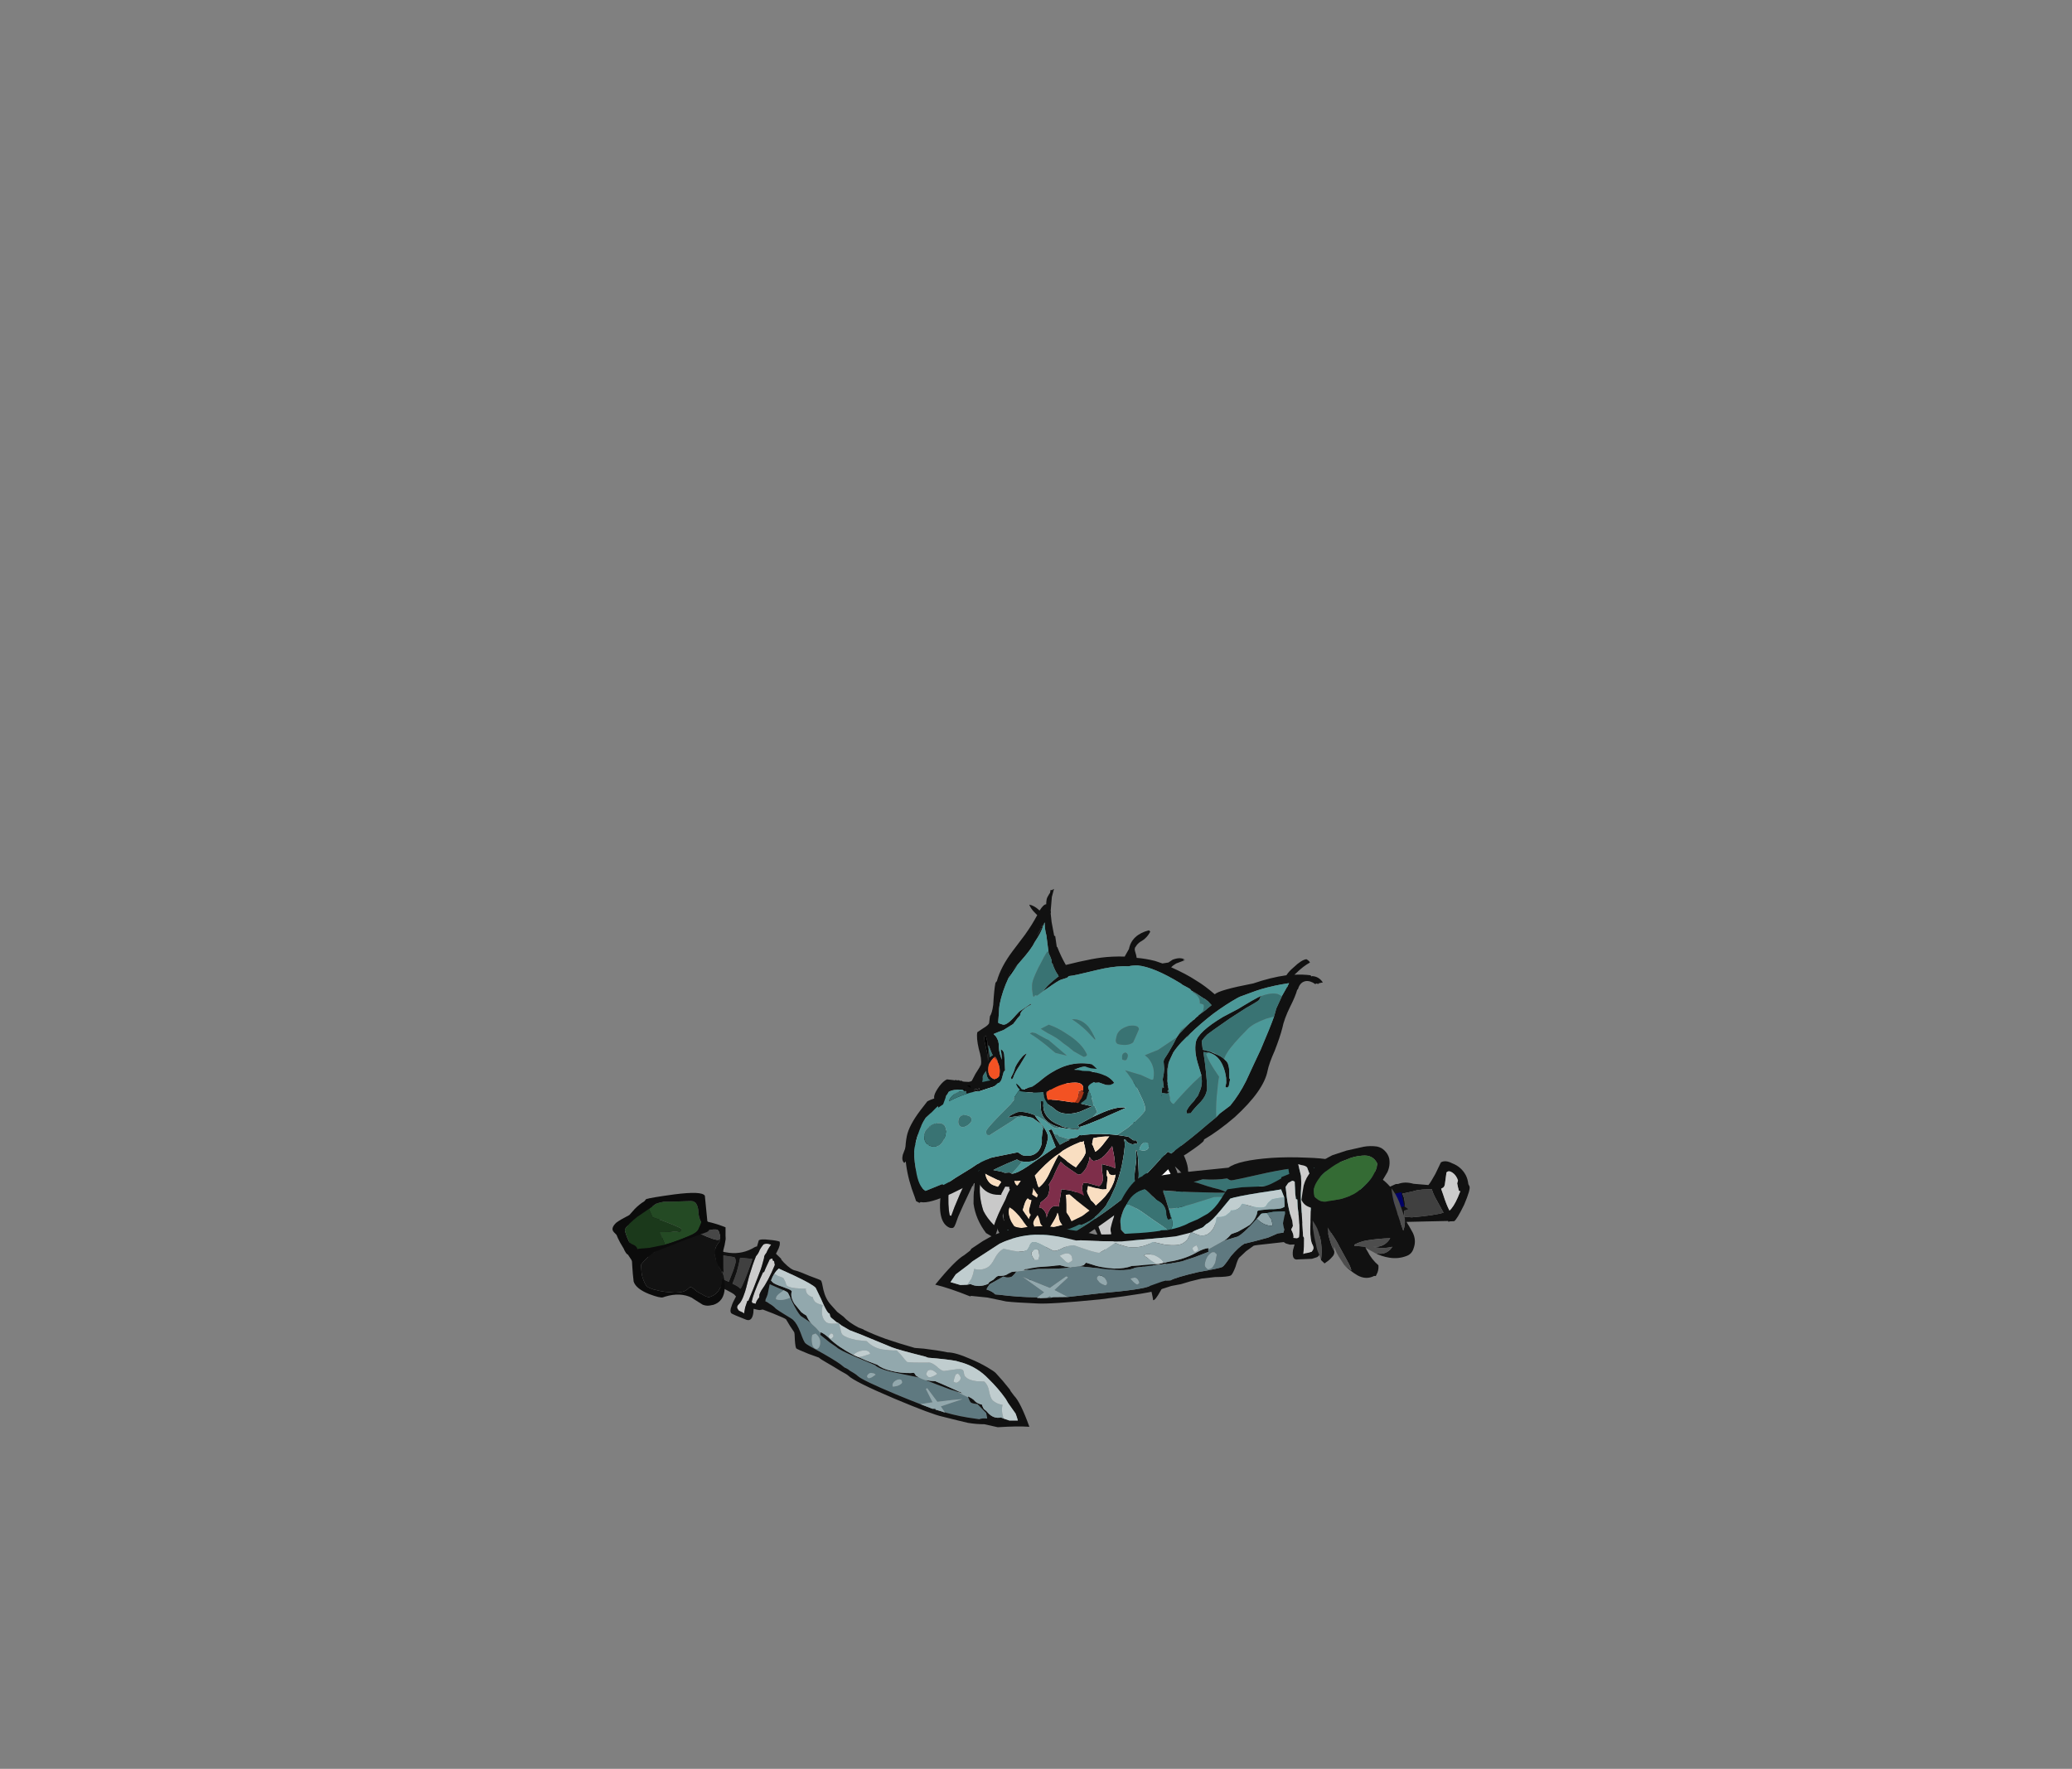 <?xml version="1.0" encoding="UTF-8" standalone="no"?>
<svg xmlns:ffdec="https://www.free-decompiler.com/flash" xmlns:xlink="http://www.w3.org/1999/xlink" ffdec:objectType="frame" height="248.15px" width="290.6px" xmlns="http://www.w3.org/2000/svg">
  <rect width="100%" height="100%" fill="#808080" stroke="none"/>
  <g transform="matrix(1.0, 0.0, 0.0, 1.0, 157.15, 211.9)">
    <use ffdec:characterId="296" ffdec:characterName="WholeOffhand" height="130.55" transform="matrix(-0.153, -0.156, 0.161, -0.157, -30.708, 5.86)" width="276.35" xlink:href="#sprite0"/>
    <use ffdec:characterId="262" ffdec:characterName="a_Hand1" height="84.0" transform="matrix(-0.194, 0.066, 0.064, 0.193, -57.698, -46.679)" width="74.2" xlink:href="#sprite2"/>
    <use ffdec:characterId="281" ffdec:characterName="a_Mantle" height="144.9" transform="matrix(0.19, 0.084, -0.084, 0.19, -21.137, -71.324)" width="197.05" xlink:href="#sprite3"/>
    <use ffdec:characterId="258" ffdec:characterName="a_FaceGrin" height="264.25" transform="matrix(0.203, 0.04, -0.04, 0.203, -22.617, -89.807)" width="256.55" xlink:href="#sprite4"/>
    <use ffdec:characterId="291" ffdec:characterName="a_Arm2" height="169.75" transform="matrix(0.045, -0.201, 0.201, 0.045, -2.026, -36.715)" width="92.4" xlink:href="#sprite5"/>
    <use ffdec:characterId="267" ffdec:characterName="WholeSword" height="253.55" transform="matrix(0.218, -0.023, -0.023, -0.221, -24.095, -6.013)" width="357.0" xlink:href="#sprite6"/>
    <use ffdec:characterId="256" ffdec:characterName="a_Hand3" height="87.15" transform="matrix(0.201, -0.051, 0.051, 0.201, 24.117, -48.563)" width="67.9" xlink:href="#sprite9"/>
  </g>
  <defs>
    <g id="sprite0" transform="matrix(1.0, 0.0, 0.0, 1.0, 169.7, 13.7)">
      <use ffdec:characterId="295" ffdec:characterName="a_Offhand" height="135.8" transform="matrix(-0.872, -0.039, 0.039, -0.872, 101.386, 116.851)" width="310.8" xlink:href="#sprite1"/>
    </g>
    <g id="sprite1" transform="matrix(1.0, 0.0, 0.0, 1.0, 178.5, 63.35)">
      <use ffdec:characterId="294" height="19.4" transform="matrix(7.0, 0.0, 0.0, 7.0, -178.5, -63.35)" width="44.4" xlink:href="#shape0"/>
    </g>
    <g id="shape0" transform="matrix(1.0, 0.0, 0.0, 1.0, 25.5, 9.05)">
      <path d="M-4.55 1.6 L-4.3 1.6 -3.8 1.55 -3.05 1.55 -2.95 1.7 -1.7 1.5 -0.85 1.3 Q-0.45 1.3 1.4 0.45 L3.25 -0.4 Q3.95 -0.45 5.5 -1.6 L7.3 -2.9 Q7.6 -3.0 7.95 -3.2 L8.0 -3.25 Q9.05 -3.75 10.5 -4.5 10.8 -4.7 11.1 -4.85 11.75 -5.05 12.3 -5.3 L12.45 -5.25 Q12.75 -5.15 12.85 -5.15 13.0 -5.15 13.25 -5.35 L13.5 -5.55 14.8 -5.6 15.15 -5.4 15.3 -5.3 Q14.9 -4.95 14.8 -4.65 L14.55 -4.45 Q13.25 -3.35 11.85 -2.5 L11.1 -2.6 12.05 -4.75 Q11.45 -4.0 10.5 -2.65 L8.75 -2.8 Q8.7 -2.8 8.7 -2.7 L8.7 -2.65 10.2 -2.25 9.5 -1.2 Q8.4 -0.65 7.0 0.0 3.55 1.6 2.9 1.65 2.75 1.65 2.4 1.75 L1.9 1.9 Q1.75 1.9 1.5 2.0 1.3 2.1 1.2 2.1 0.6 2.15 -1.25 2.75 -3.1 3.4 -3.3 3.4 -3.5 3.45 -4.5 3.05 -5.45 2.7 -6.0 2.75 -6.15 2.75 -6.95 3.0 -7.8 3.25 -8.1 3.3 -8.5 3.3 -8.95 3.45 -9.25 3.5 -9.4 3.6 L-9.55 3.45 Q-9.65 3.2 -9.8 2.95 L-10.3 2.3 -10.45 2.1 -9.55 1.7 -9.0 1.45 -9.05 2.1 Q-9.05 2.3 -9.0 2.45 -8.9 2.6 -8.85 2.65 -8.3 2.4 -7.95 1.45 L-7.45 1.6 Q-6.35 1.9 -5.8 1.9 L-5.0 1.7 -4.55 1.6 M6.55 -1.05 Q6.6 -1.3 6.4 -1.35 6.25 -1.45 6.1 -1.3 5.9 -1.1 5.9 -0.7 5.95 -0.35 6.2 -0.3 6.55 -0.75 6.55 -1.05 M11.05 -2.0 L10.9 -1.95 10.75 -1.85 10.85 -2.05 Q10.95 -2.05 11.05 -2.0 M4.0 0.6 L4.05 0.2 Q3.85 0.2 3.7 0.35 3.5 0.45 3.5 0.7 3.5 0.95 3.65 1.0 L3.8 1.0 Q3.95 0.9 4.0 0.6 M-2.05 2.85 Q-2.0 2.7 -2.15 2.45 -2.55 1.9 -3.2 1.95 -3.35 1.95 -3.4 2.0 L-3.4 2.05 -3.5 2.3 Q-3.35 2.55 -3.0 2.8 -2.65 3.05 -2.45 3.05 -2.1 3.05 -2.05 2.85" fill="#5f7980" fill-rule="evenodd" stroke="none"/>
      <path d="M-13.7 -0.55 L-13.45 -0.7 Q-13.35 -0.2 -13.15 0.2 -13.1 0.5 -13.0 0.65 L-12.9 0.75 -12.6 1.2 Q-12.25 1.7 -11.85 2.5 -11.2 3.7 -10.7 4.75 L-10.65 4.8 -10.7 4.95 -10.35 5.55 -9.95 6.05 Q-10.1 6.05 -10.3 6.15 -10.5 6.25 -10.6 6.25 L-10.85 6.2 Q-11.05 6.1 -11.05 5.8 -11.05 5.4 -11.5 4.65 -11.65 4.35 -12.5 3.15 -13.2 2.05 -13.6 1.25 -13.65 0.9 -13.75 0.7 -13.8 0.6 -13.85 0.5 -13.95 0.2 -14.0 -0.1 -14.0 -0.3 -13.7 -0.55 M-10.2 4.7 L-10.35 4.65 Q-10.85 4.0 -11.6 2.35 L-11.85 1.8 -11.8 1.7 -12.0 1.3 -12.4 0.4 Q-12.35 0.2 -12.25 0.15 L-12.2 0.2 -12.1 0.25 -11.95 0.2 -11.6 0.4 Q-10.8 2.0 -10.55 3.15 -10.45 3.45 -10.35 3.6 L-10.15 3.8 Q-10.1 4.25 -9.9 4.5 L-10.2 4.7 M-22.95 7.95 Q-22.8 8.85 -22.75 9.4 -23.15 9.35 -23.9 8.75 L-24.35 8.4 -24.35 8.35 Q-24.35 7.95 -24.55 7.7 -24.65 7.6 -24.75 7.55 -24.75 7.1 -24.6 6.75 -24.45 6.4 -24.2 6.4 -23.95 6.65 -23.6 7.1 -23.4 7.4 -23.2 7.4 L-23.1 7.4 -22.95 7.95" fill="#cccccc" fill-rule="evenodd" stroke="none"/>
      <path d="M-22.05 6.85 L-21.25 6.45 Q-21.0 6.3 -20.8 6.3 L-20.0 6.0 Q-19.95 6.1 -19.95 6.15 -19.95 6.65 -19.4 7.4 L-19.05 7.85 -19.65 8.15 Q-21.4 9.05 -22.2 9.3 L-22.2 7.8 Q-22.25 7.35 -22.35 7.05 L-22.05 6.85 M-15.15 5.85 L-15.25 5.3 Q-15.55 4.25 -16.05 3.75 L-15.05 2.95 Q-14.65 2.95 -14.35 3.5 -14.1 3.85 -13.5 5.05 -14.1 5.3 -15.0 5.75 L-15.15 5.85 M-17.25 6.35 L-16.9 6.75 -17.35 6.95 -18.6 7.6 Q-18.7 7.4 -18.9 7.2 -19.35 6.8 -19.35 6.5 -19.4 6.05 -19.45 5.8 L-18.5 5.45 Q-18.3 5.45 -18.1 5.35 -17.75 5.1 -17.65 5.1 L-17.6 5.05 Q-17.55 5.05 -17.55 5.25 -17.5 6.05 -17.25 6.35 M-17.3 4.85 Q-17.05 4.7 -16.9 4.55 L-16.25 3.95 Q-16.15 4.4 -15.8 5.3 L-15.55 6.05 -16.45 6.5 -17.15 5.1 -17.3 4.85 M-13.65 1.7 L-13.45 2.0 Q-12.25 4.15 -12.15 4.6 L-12.15 4.65 -12.25 4.65 Q-12.5 4.65 -13.1 4.9 -13.35 4.4 -13.7 3.8 -14.15 3.1 -14.6 2.55 L-13.65 1.7" fill="#404040" fill-rule="evenodd" stroke="none"/>
      <path d="M11.3 -8.8 Q12.1 -9.05 12.35 -9.05 L13.45 -9.05 14.6 -9.0 14.8 -8.95 15.4 -8.9 Q16.35 -8.95 18.9 -7.95 18.0 -7.1 16.75 -5.55 L16.7 -5.5 15.55 -4.7 Q15.0 -4.1 14.3 -3.55 13.65 -3.1 12.05 -2.05 11.15 -1.4 7.25 0.4 3.1 2.3 2.2 2.35 2.05 2.35 1.35 2.6 L0.5 2.85 -0.3 3.1 Q-1.05 3.35 -1.25 3.35 L-2.3 3.9 Q-3.35 4.4 -3.55 4.45 -3.7 4.45 -4.3 4.0 -4.9 3.5 -5.0 3.5 L-5.75 3.4 -6.55 3.25 Q-6.7 3.25 -7.95 3.85 L-8.95 4.35 -9.05 4.5 Q-9.1 4.6 -9.15 4.65 L-9.35 4.8 -9.65 5.0 Q-9.5 5.15 -9.35 5.3 -8.75 6.0 -9.3 6.3 L-10.35 6.8 Q-10.8 7.0 -10.85 7.0 -11.15 7.0 -11.4 6.5 -11.6 6.2 -11.85 5.5 L-12.15 5.5 Q-12.5 5.55 -14.85 6.5 L-15.05 6.55 -15.05 6.7 -15.1 6.7 -15.2 6.65 -17.5 7.6 Q-17.85 7.75 -18.45 8.0 L-18.45 8.05 Q-18.45 8.1 -18.6 8.1 -19.35 8.5 -20.5 9.15 -21.65 9.85 -22.2 10.1 L-22.2 10.15 -22.25 10.15 Q-22.55 10.35 -22.6 10.35 -22.9 10.35 -24.1 9.55 -25.3 8.75 -25.3 8.5 L-25.3 8.3 -25.25 8.25 Q-25.45 7.85 -25.5 7.45 -25.55 6.65 -25.05 6.05 -24.65 5.5 -24.25 5.5 L-23.35 6.0 Q-22.55 6.45 -22.3 6.55 -22.0 6.3 -21.2 5.85 -20.75 5.25 -20.1 5.1 L-19.9 5.1 -18.85 4.9 Q-18.25 4.75 -17.8 4.45 -16.4 3.6 -15.75 3.05 -14.65 2.1 -14.4 0.7 -14.35 0.55 -14.3 0.5 L-14.65 -0.05 Q-14.65 -0.3 -14.0 -0.85 -13.4 -1.4 -13.1 -1.55 -12.75 -1.4 -12.5 -0.7 L-12.4 -0.45 -11.65 -0.5 -11.55 -0.45 -11.15 -0.45 Q-10.05 -0.5 -9.7 -0.8 -9.4 -1.0 -8.3 -1.5 -7.25 -2.05 -7.15 -2.05 -7.0 -2.05 -6.25 -1.6 -5.4 -1.15 -4.6 -1.15 L-3.55 -1.15 -2.75 -1.3 Q-1.95 -1.3 -0.85 -1.7 L-0.35 -1.95 -0.3 -1.95 Q0.7 -2.35 1.95 -3.0 3.15 -3.65 4.7 -4.6 L5.4 -5.25 Q6.45 -6.15 7.35 -6.8 7.9 -7.4 9.5 -8.1 10.35 -8.5 11.3 -8.8 M-2.5 -0.5 L-2.55 -0.5 -2.8 -0.4 -3.5 -0.3 -3.6 -0.3 Q-3.7 -0.3 -3.95 -0.45 L-4.1 -0.4 Q-4.5 -0.4 -5.7 -0.8 L-6.95 -1.15 Q-7.45 -1.15 -9.4 -0.35 L-11.05 0.35 Q-11.05 0.7 -10.95 1.05 -10.85 1.4 -10.65 1.75 L-10.4 1.75 Q-10.15 1.75 -9.35 1.3 -8.6 0.9 -8.45 0.9 L-8.35 0.9 Q-8.05 1.4 -7.2 1.55 L-6.05 1.6 Q-5.75 1.55 -5.45 1.45 L-5.4 1.45 Q-4.95 1.6 -4.55 1.6 L-5.0 1.7 -5.8 1.9 Q-6.35 1.9 -7.45 1.6 L-7.95 1.45 -8.5 1.3 Q-8.65 1.3 -9.0 1.45 L-9.55 1.7 -10.45 2.1 -10.3 2.3 -9.8 2.95 Q-9.65 3.2 -9.55 3.45 L-9.4 3.6 Q-9.25 3.5 -8.95 3.45 -8.5 3.3 -8.1 3.3 -7.8 3.25 -6.95 3.0 -6.15 2.75 -6.0 2.75 -5.45 2.7 -4.5 3.05 -3.5 3.45 -3.3 3.4 -3.1 3.4 -1.25 2.75 0.6 2.15 1.2 2.1 1.3 2.1 1.5 2.0 1.75 1.9 1.9 1.9 L2.4 1.75 Q2.75 1.65 2.9 1.65 3.55 1.6 7.0 0.0 8.4 -0.65 9.5 -1.2 L10.7 -1.8 10.75 -1.85 10.9 -1.95 11.05 -2.0 11.1 -2.05 11.6 -2.35 11.8 -2.45 11.85 -2.5 Q13.25 -3.35 14.55 -4.45 L14.8 -4.65 Q14.9 -4.95 15.3 -5.3 L15.15 -5.4 14.8 -5.6 13.5 -5.55 13.25 -5.35 Q13.0 -5.15 12.85 -5.15 12.75 -5.15 12.45 -5.25 L12.3 -5.3 12.25 -5.35 12.2 -5.35 12.65 -5.5 12.9 -5.55 13.05 -5.55 Q13.4 -5.55 13.85 -5.85 L13.95 -5.8 Q14.2 -5.7 14.35 -5.7 L14.65 -5.75 14.9 -5.75 Q15.8 -5.75 16.2 -6.45 L16.25 -6.45 16.45 -6.55 Q16.75 -6.7 17.0 -6.85 L17.6 -7.5 Q17.3 -7.65 16.9 -7.8 L15.55 -7.95 15.05 -8.05 Q13.7 -8.2 12.25 -8.1 10.65 -8.05 9.25 -7.25 L8.6 -6.85 Q7.8 -6.25 6.4 -4.95 L6.1 -4.8 Q3.75 -3.25 3.05 -2.9 L-0.15 -1.4 -1.25 -0.85 -2.2 -0.55 -2.5 -0.5 M-3.05 1.55 L-3.15 1.5 Q-2.75 1.3 -2.05 1.25 L-2.0 1.25 Q-0.7 1.15 0.95 0.55 L1.3 0.4 1.5 0.3 2.3 -0.05 3.4 -0.6 Q4.05 -0.7 4.85 -1.25 5.7 -1.8 6.4 -2.6 L6.55 -2.8 6.65 -2.85 6.95 -2.8 7.3 -2.9 5.5 -1.6 Q3.95 -0.45 3.25 -0.4 L1.4 0.45 Q-0.45 1.3 -0.85 1.3 L-1.7 1.5 -2.95 1.7 -3.05 1.55 M8.0 -3.25 Q8.4 -3.55 8.75 -3.9 L9.4 -4.2 10.55 -4.7 11.25 -5.0 11.3 -5.05 11.5 -5.1 11.65 -5.15 Q11.35 -5.0 11.1 -4.85 10.8 -4.7 10.5 -4.5 9.05 -3.75 8.0 -3.25 M-13.7 -0.55 Q-14.0 -0.3 -14.0 -0.1 -13.95 0.2 -13.85 0.5 -13.8 0.6 -13.75 0.7 -13.65 0.9 -13.6 1.25 -13.2 2.05 -12.5 3.15 -11.65 4.35 -11.5 4.65 -11.05 5.4 -11.05 5.8 -11.05 6.1 -10.85 6.2 L-10.6 6.25 Q-10.5 6.25 -10.3 6.15 -10.1 6.05 -9.95 6.05 L-10.35 5.55 -10.7 4.95 -10.65 4.8 -10.7 4.75 Q-11.2 3.7 -11.85 2.5 -12.25 1.7 -12.6 1.2 L-12.9 0.75 -13.0 0.65 Q-13.1 0.5 -13.15 0.2 -13.35 -0.2 -13.45 -0.7 L-13.7 -0.55 M-10.2 4.7 L-9.9 4.5 Q-10.1 4.25 -10.15 3.8 L-10.35 3.6 Q-10.45 3.45 -10.55 3.15 -10.8 2.0 -11.6 0.4 L-11.95 0.2 -12.1 0.25 -12.2 0.2 -12.25 0.15 Q-12.35 0.2 -12.4 0.4 L-12.0 1.3 -11.8 1.7 -11.85 1.8 -11.6 2.35 Q-10.85 4.0 -10.35 4.65 L-10.2 4.7 M-13.65 1.7 L-14.6 2.55 Q-14.15 3.1 -13.7 3.8 -13.35 4.4 -13.1 4.9 -12.5 4.65 -12.25 4.65 L-12.15 4.65 -12.15 4.6 Q-12.25 4.15 -13.45 2.0 L-13.65 1.7 M-17.3 4.85 L-17.15 5.1 -16.45 6.5 -15.55 6.05 -15.8 5.3 Q-16.15 4.4 -16.25 3.95 L-16.9 4.55 Q-17.05 4.7 -17.3 4.85 M-17.25 6.35 Q-17.5 6.05 -17.55 5.25 -17.55 5.05 -17.6 5.05 L-17.65 5.1 Q-17.75 5.1 -18.1 5.35 -18.3 5.45 -18.5 5.45 L-19.45 5.8 Q-19.4 6.05 -19.35 6.5 -19.35 6.8 -18.9 7.2 -18.7 7.4 -18.6 7.6 L-17.35 6.95 -16.9 6.75 -17.25 6.35 M-15.15 5.85 L-15.0 5.75 Q-14.1 5.3 -13.5 5.05 -14.1 3.85 -14.35 3.5 -14.65 2.95 -15.05 2.95 L-16.05 3.75 Q-15.55 4.25 -15.25 5.3 L-15.15 5.85 M-22.05 6.85 L-22.35 7.05 Q-22.25 7.35 -22.2 7.8 L-22.2 9.3 Q-21.4 9.05 -19.65 8.15 L-19.05 7.85 -19.4 7.4 Q-19.95 6.65 -19.95 6.15 -19.95 6.1 -20.0 6.0 L-20.8 6.3 Q-21.0 6.3 -21.25 6.45 L-22.05 6.85 M-22.95 7.95 L-23.1 7.4 -23.2 7.4 Q-23.4 7.4 -23.6 7.1 -23.95 6.65 -24.2 6.4 -24.45 6.4 -24.6 6.75 -24.75 7.1 -24.75 7.55 -24.65 7.6 -24.55 7.7 -24.35 7.95 -24.35 8.35 L-24.35 8.4 -23.9 8.75 Q-23.15 9.35 -22.75 9.4 -22.8 8.85 -22.95 7.95" fill="#111111" fill-rule="evenodd" stroke="none"/>
      <path d="M-2.5 -0.5 L-1.85 -0.15 Q-1.6 0.0 -1.4 0.0 -0.9 -0.05 0.0 -0.7 L0.8 -1.4 Q2.0 -1.45 2.85 -2.3 3.05 -2.45 3.4 -2.8 3.6 -3.05 3.65 -3.05 4.3 -3.1 4.8 -3.05 L5.25 -3.05 Q5.45 -3.15 6.85 -4.7 7.05 -4.9 7.65 -5.0 8.35 -5.05 8.55 -5.25 L9.1 -6.05 Q9.55 -6.75 9.8 -6.75 9.95 -6.75 10.15 -6.6 10.4 -6.45 10.55 -6.5 11.0 -6.5 11.65 -7.05 L12.2 -7.6 Q12.75 -7.65 13.3 -7.3 13.9 -6.95 14.25 -6.95 14.8 -7.0 15.3 -7.4 15.55 -7.05 15.95 -6.8 16.2 -6.65 16.45 -6.55 L16.25 -6.45 16.2 -6.45 Q15.8 -5.75 14.9 -5.75 L14.65 -5.75 14.35 -5.7 Q14.2 -5.7 13.95 -5.8 L13.85 -5.85 Q13.4 -5.55 13.05 -5.55 L12.9 -5.55 12.65 -5.5 12.2 -5.35 12.25 -5.35 12.3 -5.3 Q11.75 -5.05 11.1 -4.85 11.35 -5.0 11.65 -5.15 L11.5 -5.1 11.3 -5.05 11.25 -5.0 10.55 -4.7 9.4 -4.2 8.75 -3.9 Q8.4 -3.55 8.0 -3.25 L7.95 -3.2 Q7.6 -3.0 7.3 -2.9 L6.95 -2.8 6.65 -2.85 6.55 -2.8 6.4 -2.6 Q5.7 -1.8 4.85 -1.25 4.05 -0.7 3.4 -0.6 L2.3 -0.05 1.5 0.3 Q1.75 -0.1 2.05 -0.8 1.65 -1.0 1.25 -0.45 0.9 0.05 0.95 0.55 -0.7 1.15 -2.0 1.25 L-2.05 1.25 Q-2.75 1.3 -3.15 1.5 L-3.05 1.55 -3.8 1.55 -4.3 1.6 -4.55 1.6 Q-4.95 1.6 -5.4 1.45 L-5.45 1.45 Q-5.75 1.55 -6.05 1.6 L-7.2 1.55 Q-8.05 1.4 -8.35 0.9 L-8.45 0.9 Q-8.6 0.9 -9.35 1.3 -10.15 1.75 -10.4 1.75 L-10.65 1.75 Q-10.85 1.4 -10.95 1.05 L-10.5 0.9 Q-10.05 0.65 -9.95 0.65 -9.9 0.65 -9.55 0.75 L-9.2 0.9 Q-8.8 0.9 -7.95 0.05 L-7.5 -0.4 -7.55 -0.3 Q-7.25 -0.1 -7.05 -0.1 -6.7 -0.1 -6.4 -0.3 L-6.35 -0.25 Q-6.15 -0.15 -5.85 -0.15 -5.65 -0.2 -5.45 -0.3 L-5.1 -0.5 Q-4.4 0.45 -3.6 0.4 -3.35 0.4 -3.0 0.05 -2.75 -0.2 -2.55 -0.5 L-2.5 -0.5 M10.35 -5.4 Q10.5 -5.85 10.25 -6.05 10.1 -6.15 9.9 -6.15 9.7 -6.15 9.7 -6.1 L9.65 -5.9 9.75 -5.7 Q9.9 -5.45 10.05 -5.25 L10.2 -5.3 10.35 -5.4 M8.2 -4.05 Q8.3 -4.35 8.3 -4.55 7.4 -4.5 7.4 -4.0 7.45 -3.85 7.5 -3.75 L7.6 -3.65 7.9 -3.65 Q8.05 -3.65 8.2 -4.05 M6.55 -1.05 Q6.55 -0.75 6.2 -0.3 5.95 -0.35 5.9 -0.7 5.9 -1.1 6.1 -1.3 6.25 -1.45 6.4 -1.35 6.6 -1.3 6.55 -1.05 M11.05 -2.0 Q10.95 -2.05 10.85 -2.05 L10.75 -1.85 10.7 -1.8 9.5 -1.2 10.2 -2.25 8.7 -2.65 8.7 -2.7 Q8.7 -2.8 8.75 -2.8 L10.5 -2.65 Q11.45 -4.0 12.05 -4.75 L11.1 -2.6 11.85 -2.5 11.8 -2.45 11.6 -2.35 11.1 -2.05 11.05 -2.0 M-9.0 1.45 Q-8.65 1.3 -8.5 1.3 L-7.95 1.45 Q-8.3 2.4 -8.85 2.65 -8.9 2.6 -9.0 2.45 -9.05 2.3 -9.05 2.1 L-9.0 1.45 M4.0 0.6 Q3.95 0.9 3.8 1.0 L3.65 1.0 Q3.5 0.95 3.5 0.7 3.5 0.45 3.7 0.35 3.85 0.2 4.05 0.2 L4.0 0.6 M-1.9 0.8 Q-1.95 0.75 -2.1 0.7 L-2.25 0.75 -2.3 0.75 -2.3 0.95 Q-2.3 1.1 -2.25 1.15 L-2.15 1.2 -1.95 1.2 -1.85 1.1 -1.9 0.8 M-2.05 2.85 Q-2.1 3.05 -2.45 3.05 -2.65 3.05 -3.0 2.8 -3.35 2.55 -3.5 2.3 L-3.4 2.05 -3.4 2.0 Q-3.35 1.95 -3.2 1.95 -2.55 1.9 -2.15 2.45 -2.0 2.7 -2.05 2.85" fill="#92a8ad" fill-rule="evenodd" stroke="none"/>
      <path d="M16.45 -6.55 Q16.2 -6.65 15.95 -6.8 15.55 -7.05 15.3 -7.4 14.8 -7.0 14.25 -6.95 13.9 -6.95 13.3 -7.3 12.75 -7.65 12.2 -7.6 L11.65 -7.05 Q11.0 -6.5 10.55 -6.5 10.4 -6.45 10.15 -6.6 9.95 -6.75 9.8 -6.75 9.55 -6.75 9.1 -6.05 L8.55 -5.25 Q8.35 -5.05 7.65 -5.0 7.05 -4.9 6.85 -4.7 5.45 -3.15 5.25 -3.05 L4.8 -3.05 Q4.3 -3.1 3.65 -3.05 3.6 -3.05 3.4 -2.8 3.05 -2.45 2.85 -2.3 2.0 -1.45 0.8 -1.4 L0.0 -0.7 Q-0.9 -0.05 -1.4 0.0 -1.6 0.0 -1.85 -0.15 L-2.5 -0.5 -2.2 -0.55 -1.25 -0.85 -0.15 -1.4 3.05 -2.9 Q3.75 -3.25 6.1 -4.8 L6.4 -4.95 Q7.8 -6.25 8.6 -6.85 L9.25 -7.25 Q10.65 -8.05 12.25 -8.1 13.7 -8.2 15.05 -8.05 L15.55 -7.95 16.9 -7.8 Q17.3 -7.65 17.6 -7.5 L17.0 -6.85 Q16.75 -6.7 16.45 -6.55 M-2.55 -0.5 Q-2.75 -0.2 -3.0 0.05 -3.35 0.4 -3.6 0.4 -4.4 0.45 -5.1 -0.5 L-5.45 -0.3 Q-5.65 -0.2 -5.85 -0.15 -6.15 -0.15 -6.35 -0.25 L-6.4 -0.3 Q-6.7 -0.1 -7.05 -0.1 -7.25 -0.1 -7.55 -0.3 L-7.5 -0.4 -7.95 0.05 Q-8.8 0.9 -9.2 0.9 L-9.55 0.75 Q-9.9 0.65 -9.95 0.65 -10.05 0.65 -10.5 0.9 L-10.95 1.05 Q-11.05 0.7 -11.05 0.35 L-9.4 -0.35 Q-7.45 -1.15 -6.95 -1.15 L-5.7 -0.8 Q-4.5 -0.4 -4.1 -0.4 L-3.95 -0.45 Q-3.7 -0.3 -3.6 -0.3 L-3.5 -0.3 -2.8 -0.4 -2.55 -0.5 M0.95 0.55 Q0.9 0.05 1.25 -0.45 1.65 -1.0 2.05 -0.8 1.75 -0.1 1.5 0.3 L1.3 0.4 0.95 0.55 M10.35 -5.4 L10.2 -5.3 10.05 -5.25 Q9.9 -5.45 9.75 -5.7 L9.65 -5.9 9.7 -6.1 Q9.7 -6.15 9.9 -6.15 10.1 -6.15 10.25 -6.05 10.5 -5.85 10.35 -5.4 M8.2 -4.05 Q8.05 -3.65 7.9 -3.65 L7.6 -3.65 7.5 -3.75 Q7.45 -3.85 7.4 -4.0 7.4 -4.5 8.3 -4.55 8.3 -4.35 8.2 -4.05 M-1.9 0.8 L-1.85 1.1 -1.95 1.2 -2.15 1.2 -2.25 1.15 Q-2.3 1.1 -2.3 0.95 L-2.3 0.75 -2.25 0.75 -2.1 0.7 Q-1.95 0.75 -1.9 0.8" fill="#c0cdcf" fill-rule="evenodd" stroke="none"/>
    </g>
    <g id="sprite2" transform="matrix(1.0, 0.0, 0.0, 1.0, -3.15, 14.7)">
      <use ffdec:characterId="261" height="12.0" transform="matrix(7.0, 0.0, 0.0, 7.0, 3.15, -14.7)" width="10.6" xlink:href="#shape1"/>
    </g>
    <g id="shape1" transform="matrix(1.0, 0.0, 0.0, 1.0, -0.45, 2.1)">
      <path d="M9.7 2.2 Q9.95 2.25 10.3 3.7 10.5 4.45 10.65 5.2 10.65 5.95 9.6 6.85 8.7 7.6 8.4 7.6 L8.2 7.6 Q6.65 7.65 5.75 8.55 L5.6 8.75 4.95 9.55 Q4.65 9.8 4.3 9.85 L3.95 9.9 Q2.85 9.9 2.4 8.7 2.2 8.15 2.15 7.55 L1.95 6.95 1.95 6.9 1.4 5.2 1.35 5.1 Q1.1 4.75 0.8 4.15 L0.7 3.8 0.45 3.05 1.0 2.6 Q1.6 2.15 2.2 1.8 L9.7 2.2 M1.3 3.95 L1.35 4.1 1.75 4.4 1.8 4.45 Q2.35 4.85 2.35 6.0 L2.3 6.45 Q2.2 6.85 2.2 6.95 2.2 7.6 2.6 8.25 3.1 9.05 4.05 9.05 4.3 9.05 4.7 8.55 L4.8 8.45 Q5.1 8.15 5.25 7.85 L5.35 7.7 Q5.5 7.5 5.6 7.5 L5.85 7.6 Q6.3 7.85 7.25 7.5 L8.05 7.15 Q8.55 6.9 8.9 6.65 L9.0 6.6 Q9.4 6.3 9.55 6.1 9.7 5.85 9.7 5.05 L9.65 4.65 9.45 3.85 Q9.15 3.65 8.65 3.4 7.55 2.9 6.2 2.9 L3.05 2.8 2.2 2.75 1.85 2.85 1.7 2.85 1.4 2.95 Q1.2 3.05 1.2 3.25 L1.2 3.35 Q1.2 3.75 1.3 3.95 M2.15 7.15 L2.1 7.0 2.05 7.2 Q2.05 7.3 2.15 7.5 L2.15 7.15" fill="#0b0b0b" fill-rule="evenodd" stroke="none"/>
      <path d="M3.05 2.8 L6.2 2.9 Q7.55 2.9 8.65 3.4 9.15 3.65 9.45 3.85 L9.65 4.65 9.7 5.05 Q9.7 5.85 9.55 6.1 9.4 6.3 9.0 6.6 L8.9 6.65 Q8.55 6.9 8.05 7.15 L7.25 7.5 Q6.3 7.85 5.85 7.6 L5.6 7.5 Q5.5 7.5 5.35 7.7 L5.25 7.85 Q5.1 8.15 4.8 8.45 L4.7 8.55 Q4.3 9.05 4.05 9.05 3.1 9.05 2.6 8.25 2.2 7.6 2.2 6.95 2.2 6.85 2.3 6.45 L2.35 6.0 Q2.35 4.85 1.8 4.45 L1.75 4.4 1.35 4.1 1.3 3.95 1.45 4.0 Q1.8 4.0 3.05 2.8" fill="#121212" fill-rule="evenodd" stroke="none"/>
      <path d="M3.05 2.8 Q1.8 4.0 1.45 4.0 L1.3 3.95 Q1.2 3.75 1.2 3.35 L1.2 3.25 Q1.2 3.05 1.4 2.95 L1.7 2.85 1.85 2.85 2.2 2.75 3.05 2.8" fill="#474747" fill-rule="evenodd" stroke="none"/>
      <path d="M6.6 2.75 Q5.45 2.8 4.05 2.7 3.25 2.65 3.0 2.35 L2.6 1.9 2.55 1.8 Q2.65 1.3 2.5 0.8 2.35 0.25 2.45 -0.1 2.45 -0.2 2.65 -0.4 L2.85 -0.5 4.65 -1.05 5.4 -1.3 5.9 -1.35 6.2 -1.35 7.0 -1.1 6.9 -0.1 6.9 -0.2 Q5.4 0.95 4.6 1.75 L4.65 1.95 Q4.7 2.0 4.9 2.0 L6.7 1.35 6.6 2.75" fill="#244a24" fill-rule="evenodd" stroke="none"/>
      <path d="M7.0 -1.1 L6.2 -1.35 5.9 -1.35 5.4 -1.3 4.65 -1.05 2.85 -0.5 2.65 -0.4 Q2.45 -0.2 2.45 -0.1 2.35 0.25 2.5 0.8 2.65 1.3 2.55 1.8 L2.6 1.9 3.0 2.35 Q3.25 2.65 4.05 2.7 5.45 2.8 6.6 2.75 L8.15 2.55 9.15 2.3 9.3 2.3 9.3 2.2 Q9.3 1.95 9.6 1.7 9.85 1.45 9.85 1.3 L9.9 0.8 Q9.9 0.4 9.9 0.3 9.9 0.15 9.85 0.05 9.4 -0.35 8.25 -0.75 L8.05 -0.8 7.0 -1.1 M4.2 -1.65 Q6.5 -2.1 6.95 -2.1 L7.2 -1.95 Q7.7 -1.85 8.3 -1.55 L9.0 -1.15 Q10.0 -1.0 10.45 -0.85 11.1 -0.55 11.0 -0.15 11.0 -0.1 10.8 0.3 10.8 0.55 10.7 1.15 L10.55 1.85 10.55 1.95 Q10.5 2.3 10.4 2.45 L10.35 2.5 10.15 3.25 10.1 3.3 10.0 3.35 Q9.75 3.6 9.25 3.55 9.1 3.55 8.55 3.3 8.05 3.1 7.85 3.1 L4.8 2.95 2.35 2.9 Q1.75 2.85 1.95 1.9 1.75 1.05 1.4 -0.55 1.5 -1.1 4.2 -1.65" fill="#0b0b0b" fill-rule="evenodd" stroke="none"/>
      <path d="M6.6 2.75 L6.7 1.35 4.9 2.0 Q4.7 2.0 4.65 1.95 L4.6 1.75 Q5.4 0.95 6.9 -0.2 L6.9 -0.1 7.0 -1.1 8.05 -0.8 8.25 -0.75 Q9.4 -0.35 9.85 0.05 9.9 0.15 9.9 0.3 9.9 0.4 9.9 0.8 L9.85 1.3 Q9.85 1.45 9.6 1.7 9.3 1.95 9.3 2.2 L9.3 2.3 9.15 2.3 8.15 2.55 6.6 2.75" fill="#1b391b" fill-rule="evenodd" stroke="none"/>
    </g>
    <g id="sprite3" transform="matrix(1.0, 0.0, 0.0, 1.0, 22.05, 10.15)">
      <use ffdec:characterId="280" height="20.7" transform="matrix(7.0, 0.0, 0.0, 7.0, -22.05, -10.15)" width="28.15" xlink:href="#shape2"/>
    </g>
    <g id="shape2" transform="matrix(1.0, 0.0, 0.0, 1.0, 3.15, 1.45)">
      <path d="M4.35 3.75 L4.45 3.7 4.75 3.65 Q5.15 3.65 6.25 4.2 L7.3 4.75 7.55 4.7 7.55 4.65 7.65 4.75 7.75 4.65 Q7.85 4.3 8.05 3.25 L8.15 2.55 8.6 1.8 Q9.45 0.55 10.75 -0.4 9.7 3.45 9.75 4.15 9.75 4.35 9.8 4.4 L9.95 4.45 Q10.6 3.1 11.55 1.9 12.95 0.25 14.45 -0.25 L14.8 -0.4 Q16.25 -0.85 17.35 -0.25 L17.7 -0.1 17.75 -0.1 17.95 0.0 Q18.2 0.1 18.5 0.3 L19.0 0.75 Q19.2 0.95 19.45 1.2 L19.45 1.3 19.5 1.4 Q19.5 1.45 19.3 1.5 L19.25 1.45 18.9 1.5 18.25 1.35 17.55 1.25 17.2 1.25 16.0 1.6 Q14.5 2.0 14.1 2.55 L13.45 3.25 12.8 3.8 12.6 4.0 Q13.0 3.75 13.5 3.55 13.75 3.4 14.05 3.3 14.55 3.1 15.1 3.0 L15.5 2.9 15.6 2.9 17.15 2.7 Q19.2 2.65 20.4 3.4 L20.7 3.65 20.75 3.65 20.45 3.6 Q18.25 3.05 16.85 4.35 L17.3 4.15 17.75 4.05 Q18.0 4.05 18.6 4.2 18.1 4.15 17.55 4.15 21.0 4.9 22.55 7.35 22.85 7.85 23.15 8.5 L23.05 8.4 Q22.7 8.1 21.15 7.65 L19.15 7.0 Q18.15 6.85 16.25 6.95 14.15 7.05 14.2 7.45 14.2 7.65 14.25 7.65 L14.3 7.55 Q16.9 7.5 18.9 8.0 20.5 8.45 21.5 9.2 L22.15 9.85 22.15 9.9 Q22.95 11.25 23.55 12.15 24.0 12.75 24.35 13.15 L24.35 13.35 Q24.4 13.65 24.35 14.35 L24.3 14.85 Q23.0 12.65 22.25 12.15 21.25 11.1 19.45 10.2 17.7 9.25 16.0 8.75 14.15 8.2 13.05 8.4 L12.75 8.45 12.55 8.35 Q11.65 8.0 10.95 7.8 L11.15 7.7 12.65 7.4 Q13.5 7.15 13.75 7.0 L13.75 6.9 Q12.75 6.55 11.85 6.45 13.35 5.35 14.15 5.25 14.1 5.2 13.9 5.15 L13.65 5.05 Q12.15 4.9 10.9 5.55 9.95 6.0 9.8 6.5 L8.7 6.45 Q8.15 6.4 7.65 5.95 7.4 5.75 6.95 5.25 5.2 4.1 4.35 3.75 M0.15 6.4 L0.45 6.0 Q1.15 5.15 1.55 5.05 L2.45 4.95 3.95 5.15 4.2 5.25 4.75 5.65 Q3.5 5.6 2.0 5.9 1.0 6.1 0.15 6.4 M18.25 0.85 L18.15 0.85 18.6 1.0 18.25 0.85" fill="#fbfbfb" fill-rule="evenodd" stroke="none"/>
      <path d="M19.45 1.3 L19.6 1.5 Q19.85 1.85 20.0 2.25 L20.1 2.3 20.15 2.3 20.2 2.4 20.25 2.45 20.25 2.55 Q19.2 2.1 18.05 2.1 L17.3 2.3 Q15.95 2.7 15.6 2.9 L15.5 2.9 15.1 3.0 Q14.55 3.1 14.05 3.3 13.75 3.4 13.5 3.55 13.0 3.75 12.6 4.0 L12.8 3.8 13.45 3.25 14.1 2.55 Q14.5 2.0 16.0 1.6 L17.2 1.25 17.55 1.25 18.25 1.35 18.9 1.5 19.25 1.45 19.3 1.5 Q19.5 1.45 19.5 1.4 L19.45 1.3 M20.75 3.65 L20.8 3.8 20.85 3.75 21.35 4.35 20.45 4.4 20.05 4.5 Q19.35 4.25 18.6 4.2 18.0 4.05 17.75 4.05 L17.3 4.15 16.85 4.35 Q18.25 3.05 20.45 3.6 L20.75 3.65 M23.15 8.5 Q23.35 8.95 23.5 9.45 L23.75 10.25 23.75 10.6 Q22.6 8.65 20.35 7.95 L20.3 8.1 21.5 9.2 Q20.5 8.45 18.9 8.0 16.9 7.5 14.3 7.55 L14.25 7.65 Q14.2 7.65 14.2 7.45 14.15 7.05 16.25 6.95 18.15 6.85 19.15 7.0 L21.15 7.65 Q22.7 8.1 23.05 8.4 L23.15 8.5 M22.15 9.9 L22.85 10.6 Q24.2 12.15 24.35 13.15 24.0 12.75 23.55 12.15 22.95 11.25 22.15 9.9 M24.3 14.85 L24.3 14.95 24.2 15.65 Q23.9 15.0 22.85 14.35 21.25 13.4 20.85 13.1 L20.75 12.6 Q20.45 11.5 20.2 11.25 L20.0 11.3 20.05 12.2 Q20.35 13.15 20.4 13.65 20.4 14.15 19.8 15.35 L19.7 15.5 Q19.6 14.3 19.4 13.6 18.95 12.35 17.8 11.55 L18.6 12.95 Q19.1 13.8 19.1 14.3 L19.1 16.35 19.05 16.35 Q18.65 14.95 16.6 13.0 15.6 12.05 14.0 10.7 L13.75 10.3 13.45 10.05 13.65 10.95 13.75 11.55 Q14.35 12.5 14.35 13.5 14.4 14.15 14.25 15.15 14.05 16.5 13.7 16.85 L13.3 16.55 13.25 16.65 11.95 15.45 11.15 14.3 10.45 13.3 10.2 12.65 Q9.9 11.9 9.55 11.7 L9.5 11.9 9.8 12.95 Q10.1 13.85 10.15 14.5 10.15 14.95 10.1 15.4 L10.15 15.5 Q10.2 15.85 9.7 16.85 9.5 15.35 9.25 14.55 8.85 13.1 8.05 12.3 7.85 12.5 7.75 13.3 7.65 13.9 7.7 14.5 L7.7 14.7 Q7.6 16.25 7.7 17.3 6.8 16.95 6.2 16.45 5.7 15.9 5.35 15.3 4.55 13.95 4.5 12.05 4.45 11.8 4.55 11.5 4.45 10.85 4.45 10.25 L4.45 10.15 Q4.1 10.4 4.0 10.85 3.95 11.1 4.0 12.15 L4.05 12.75 Q3.6 13.55 3.5 14.85 3.45 15.65 3.5 17.25 L3.55 18.05 3.55 18.15 3.4 18.15 Q2.85 17.4 2.3 15.9 2.05 15.25 1.9 14.7 1.85 13.1 2.15 12.15 2.4 11.2 3.0 10.35 3.2 9.95 3.65 9.5 2.6 9.75 1.95 11.1 L1.85 11.25 1.8 11.3 Q0.6 12.3 0.1 13.75 L-0.7 16.15 -0.7 16.1 Q-0.85 15.4 -0.85 14.8 -0.9 13.65 -0.4 12.4 L0.1 11.15 Q0.1 10.95 0.05 10.85 L-0.2 10.8 Q-0.95 11.05 -1.5 11.6 L-2.0 12.2 -2.0 12.25 Q-2.35 12.8 -2.7 14.0 L-2.75 12.8 Q-2.3 11.25 -0.4 9.6 L1.4 8.2 Q1.4 8.0 1.35 7.95 L1.25 7.9 1.1 7.95 Q1.0 7.85 0.8 7.9 0.7 7.9 -0.1 8.2 -0.95 8.5 -1.4 8.6 -1.0 8.0 -0.1 7.35 1.4 6.2 3.3 6.1 3.95 6.1 4.0 6.0 3.95 5.9 3.5 5.7 1.3 5.9 -0.2 6.75 L0.15 6.4 Q1.0 6.1 2.0 5.9 3.5 5.6 4.75 5.65 L4.2 5.25 3.95 5.15 5.9 5.35 Q6.15 5.35 6.2 5.3 L6.2 5.1 Q5.95 4.8 5.6 4.65 L5.2 4.3 Q4.85 4.1 4.25 3.8 4.3 3.75 4.35 3.75 5.2 4.1 6.95 5.25 7.4 5.75 7.65 5.95 8.15 6.4 8.7 6.45 L9.8 6.5 Q9.95 6.0 10.9 5.55 12.15 4.9 13.65 5.05 L13.9 5.15 Q14.1 5.2 14.15 5.25 13.35 5.35 11.85 6.45 12.75 6.55 13.75 6.9 L13.75 7.0 Q13.5 7.15 12.65 7.4 L11.15 7.7 10.95 7.8 Q11.65 8.0 12.55 8.35 L12.75 8.45 13.05 8.4 Q14.15 8.2 16.0 8.75 17.7 9.25 19.45 10.2 21.25 11.1 22.25 12.15 23.0 12.65 24.3 14.85 M18.25 0.85 L18.6 1.0 18.15 0.85 18.25 0.85 M4.25 9.4 L4.1 9.55 4.35 9.55 4.3 9.45 4.25 9.4" fill="#c9c9c9" fill-rule="evenodd" stroke="none"/>
      <path d="M11.6 -0.95 L11.45 -0.5 Q10.85 0.95 10.65 1.7 L10.65 2.25 Q11.8 0.9 12.35 0.45 13.55 -0.6 14.75 -0.9 L14.85 -0.95 Q15.25 -1.15 16.15 -1.15 16.55 -1.15 17.1 -0.95 18.4 -0.8 19.6 0.45 L20.05 1.0 Q20.55 1.5 20.6 1.85 L20.7 2.05 Q21.0 2.6 21.05 2.95 L21.2 3.05 21.1 3.1 21.1 3.3 Q21.6 3.6 22.0 4.0 22.5 4.5 22.7 4.95 L22.8 5.05 23.3 6.0 Q22.35 5.35 21.35 5.05 21.85 5.45 23.15 7.1 24.35 8.95 24.45 11.05 L24.45 11.35 24.55 11.75 24.5 12.0 24.5 12.1 Q24.95 13.45 25.0 15.1 25.05 15.6 24.95 16.55 24.85 17.7 24.65 17.7 24.35 17.2 23.75 16.5 22.6 15.05 21.1 13.95 21.0 14.4 20.85 14.65 20.8 15.1 20.8 15.2 20.8 15.45 20.3 16.0 19.9 16.45 19.65 16.6 L19.35 17.95 19.15 18.0 Q18.3 15.65 17.65 14.65 17.15 13.95 16.5 13.55 15.65 13.05 15.3 12.75 L15.1 12.5 Q15.1 13.1 15.0 13.85 15.05 15.05 14.8 16.1 14.5 17.1 14.05 17.75 L14.05 17.9 14.0 18.0 Q13.95 18.05 13.85 18.05 L13.75 18.15 13.6 18.15 Q13.55 18.15 13.5 17.95 L13.55 17.85 10.7 15.0 Q10.7 15.3 10.7 15.45 10.65 16.1 10.4 16.9 10.05 18.05 9.55 18.3 L9.1 16.05 Q8.8 14.55 8.25 13.6 L8.2 13.6 8.15 14.35 8.15 14.55 Q8.05 15.0 8.05 15.4 8.05 15.7 8.1 17.0 L8.25 18.4 8.15 18.4 7.3 18.3 Q5.85 17.5 5.05 16.2 L4.75 15.5 4.6 15.1 4.6 15.05 4.35 14.35 4.3 14.35 4.25 14.65 4.2 16.8 4.2 17.95 4.25 18.65 4.25 18.95 4.2 19.1 4.15 19.15 Q4.1 19.2 3.9 19.25 2.5 19.3 1.7 16.3 1.3 14.85 1.2 13.35 L1.0 13.65 Q-0.1 15.8 -0.1 17.6 L-0.15 17.65 Q-0.25 17.7 -0.3 17.75 -1.15 16.6 -1.25 16.2 -1.3 16.05 -1.35 14.85 L-1.4 13.55 Q-1.3 12.95 -0.9 12.1 -2.1 13.85 -2.65 15.3 -3.0 15.2 -3.1 14.65 L-3.15 13.75 Q-3.2 12.55 -3.1 12.25 -2.85 11.45 -1.8 10.55 L-0.7 9.3 -2.0 10.0 -2.2 10.0 Q-2.25 9.95 -2.25 9.75 -2.3 8.45 -0.95 7.3 L-0.5 6.95 -0.65 6.9 Q-0.75 6.9 -0.75 6.65 -0.75 6.2 0.15 5.4 1.15 4.45 2.3 4.45 3.1 4.3 3.85 4.3 L3.45 4.05 Q4.2 3.0 5.8 3.45 6.75 3.7 7.25 4.1 L7.25 4.0 Q7.25 3.6 7.5 2.85 L7.65 2.4 7.7 2.2 8.05 1.4 8.55 0.8 Q9.95 -0.85 11.95 -1.45 11.9 -1.25 11.6 -0.95 M19.45 1.3 L19.45 1.2 Q19.2 0.95 19.0 0.75 L18.5 0.3 Q18.2 0.1 17.95 0.0 L17.75 -0.1 17.7 -0.1 17.35 -0.25 Q16.25 -0.85 14.8 -0.4 L14.45 -0.25 Q12.95 0.25 11.55 1.9 10.6 3.1 9.95 4.45 L9.8 4.4 Q9.75 4.35 9.75 4.15 9.7 3.45 10.75 -0.4 9.45 0.55 8.6 1.8 L8.15 2.55 8.05 3.25 Q7.85 4.3 7.75 4.65 L7.65 4.75 7.55 4.65 7.55 4.7 7.3 4.75 6.25 4.2 Q5.15 3.65 4.75 3.65 L4.45 3.7 4.35 3.75 Q4.3 3.75 4.25 3.8 4.85 4.1 5.2 4.3 L5.6 4.65 Q5.95 4.8 6.2 5.1 L6.2 5.3 Q6.15 5.35 5.9 5.35 L3.95 5.15 2.45 4.95 1.55 5.05 Q1.15 5.15 0.45 6.0 L0.15 6.4 -0.2 6.75 Q1.3 5.9 3.5 5.7 3.95 5.9 4.0 6.0 3.95 6.1 3.3 6.1 1.4 6.2 -0.1 7.35 -1.0 8.0 -1.4 8.6 -0.95 8.5 -0.1 8.2 0.7 7.9 0.8 7.9 1.0 7.85 1.1 7.95 L1.25 7.9 1.35 7.95 Q1.4 8.0 1.4 8.2 L-0.4 9.6 Q-2.3 11.25 -2.75 12.8 L-2.7 14.0 Q-2.35 12.8 -2.0 12.25 L-2.0 12.2 -1.5 11.6 Q-0.95 11.05 -0.2 10.8 L0.05 10.85 Q0.1 10.95 0.1 11.15 L-0.4 12.4 Q-0.9 13.65 -0.85 14.8 -0.85 15.4 -0.7 16.1 L-0.7 16.15 0.1 13.75 Q0.6 12.3 1.8 11.3 L1.85 11.25 1.95 11.1 Q2.6 9.75 3.65 9.5 3.2 9.95 3.0 10.35 2.4 11.2 2.15 12.15 1.85 13.1 1.9 14.7 2.05 15.25 2.3 15.9 2.85 17.4 3.4 18.15 L3.55 18.15 3.55 18.05 3.5 17.25 Q3.45 15.65 3.5 14.85 3.6 13.55 4.05 12.75 L4.0 12.15 Q3.95 11.1 4.0 10.85 4.1 10.4 4.45 10.15 L4.45 10.25 Q4.45 10.85 4.55 11.5 4.45 11.8 4.5 12.05 4.55 13.95 5.35 15.3 5.7 15.9 6.2 16.45 6.8 16.95 7.7 17.3 7.6 16.25 7.7 14.7 L7.7 14.5 Q7.65 13.9 7.75 13.3 7.85 12.5 8.05 12.3 8.85 13.1 9.25 14.55 9.5 15.35 9.7 16.85 10.2 15.85 10.15 15.5 L10.1 15.4 Q10.15 14.95 10.15 14.5 10.1 13.85 9.8 12.95 L9.5 11.9 9.55 11.7 Q9.9 11.9 10.2 12.65 L10.45 13.3 11.15 14.3 11.95 15.45 13.25 16.65 13.3 16.55 13.7 16.85 Q14.05 16.5 14.25 15.15 14.4 14.15 14.35 13.5 14.35 12.5 13.75 11.55 L13.65 10.95 13.45 10.05 13.75 10.3 14.0 10.7 Q15.6 12.05 16.6 13.0 18.65 14.95 19.05 16.35 L19.1 16.35 19.1 14.3 Q19.1 13.8 18.6 12.95 L17.8 11.55 Q18.95 12.35 19.4 13.6 19.6 14.3 19.7 15.5 L19.8 15.35 Q20.4 14.15 20.4 13.65 20.35 13.15 20.05 12.2 L20.0 11.3 20.2 11.25 Q20.45 11.5 20.75 12.6 L20.85 13.1 Q21.25 13.4 22.85 14.35 23.9 15.0 24.2 15.65 L24.3 14.95 24.3 14.85 24.35 14.35 Q24.4 13.65 24.35 13.35 L24.35 13.15 Q24.2 12.15 22.85 10.6 L22.15 9.9 22.15 9.85 21.5 9.2 20.3 8.1 20.35 7.95 Q22.6 8.65 23.75 10.6 L23.75 10.25 23.5 9.45 Q23.35 8.95 23.15 8.5 22.85 7.85 22.55 7.35 21.0 4.9 17.55 4.15 18.1 4.15 18.6 4.2 19.35 4.25 20.05 4.5 L20.45 4.4 21.35 4.35 20.85 3.75 20.8 3.8 20.75 3.65 20.7 3.65 20.4 3.4 Q19.2 2.65 17.15 2.7 L15.6 2.9 Q15.95 2.7 17.3 2.3 L18.05 2.1 Q19.2 2.1 20.25 2.55 L20.25 2.45 20.2 2.4 20.15 2.3 20.1 2.3 20.0 2.25 Q19.85 1.85 19.6 1.5 L19.45 1.3 M14.35 12.8 L14.35 12.8 M4.25 9.4 L4.3 9.45 4.35 9.55 4.1 9.55 4.25 9.4" fill="#111111" fill-rule="evenodd" stroke="none"/>
    </g>
    <g id="sprite4" transform="matrix(1.0, 0.0, 0.0, 1.0, -106.75, 85.4)">
      <use ffdec:characterId="257" height="37.75" transform="matrix(7.0, 0.0, 0.0, 7.0, 106.75, -85.4)" width="36.65" xlink:href="#shape3"/>
    </g>
    <g id="shape3" transform="matrix(1.0, 0.0, 0.0, 1.0, -15.25, 12.2)">
      <path d="M20.9 -2.35 Q21.0 -3.8 21.85 -5.55 L22.7 -7.3 Q23.2 -8.4 23.5 -9.4 L23.35 -9.5 23.0 -9.75 Q22.65 -10.05 22.55 -10.25 23.05 -10.25 23.6 -9.9 L23.65 -9.9 Q23.9 -10.55 24.15 -10.6 24.1 -10.85 24.1 -11.1 24.1 -11.25 24.25 -11.65 L24.3 -11.75 24.3 -12.05 24.45 -12.05 Q24.5 -12.15 24.6 -12.2 L24.55 -11.4 24.7 -10.05 Q24.75 -10.0 24.75 -9.85 L24.75 -9.8 25.0 -9.0 25.5 -7.75 25.6 -7.75 25.95 -6.75 26.0 -6.75 Q26.5 -5.95 27.15 -5.2 L28.35 -5.75 Q29.6 -6.3 30.35 -6.55 31.4 -6.9 32.6 -7.1 L32.6 -7.15 32.85 -7.9 Q32.85 -9.3 34.4 -10.05 L34.55 -9.95 Q34.35 -9.25 33.8 -8.8 33.55 -8.55 33.45 -8.25 L33.4 -8.15 33.4 -8.0 Q33.4 -7.9 33.65 -7.45 L33.75 -7.2 Q34.6 -7.3 35.55 -7.25 L36.3 -7.15 36.85 -7.35 37.2 -7.7 Q37.85 -8.1 38.3 -7.95 L38.15 -7.85 38.4 -7.9 37.6 -7.4 37.35 -7.15 37.2 -6.95 Q38.75 -6.6 39.85 -6.15 40.7 -5.85 41.85 -5.2 42.2 -5.7 45.3 -6.95 46.85 -7.85 48.3 -8.35 48.45 -8.75 48.85 -9.25 49.45 -10.1 49.9 -10.25 50.2 -10.15 50.3 -10.0 49.75 -9.55 49.2 -8.75 L49.05 -8.55 Q49.85 -8.75 50.6 -8.8 L50.7 -8.7 50.75 -8.75 Q51.4 -8.85 51.9 -8.35 51.75 -8.3 51.45 -8.15 L51.55 -8.1 51.45 -8.1 51.35 -8.15 51.2 -8.05 50.95 -8.15 Q50.4 -8.3 50.05 -8.05 49.7 -7.8 49.65 -7.2 L49.6 -7.2 Q49.55 -6.5 49.25 -5.45 48.9 -4.15 48.9 -3.25 48.85 -2.35 48.6 -0.95 48.3 0.35 48.3 1.1 48.3 3.05 46.05 6.1 44.75 7.75 43.55 8.8 L43.55 8.9 Q43.55 9.1 42.15 10.5 L41.6 11.0 41.15 11.65 Q39.65 13.9 37.45 16.55 35.05 19.3 32.95 21.15 30.9 22.95 29.65 23.4 29.7 23.65 29.75 24.05 29.75 24.85 29.95 25.2 L29.8 25.35 Q29.7 25.45 29.55 25.45 29.4 25.3 29.2 24.5 29.0 23.85 29.0 23.6 29.0 23.55 29.1 23.45 L28.7 23.25 Q28.3 23.65 27.95 24.25 27.55 25.0 27.5 25.55 L27.35 25.4 Q27.3 25.3 27.3 25.05 27.3 24.4 27.65 23.65 27.85 23.1 28.15 22.95 L26.95 22.25 Q25.6 21.55 25.55 20.95 25.5 20.75 25.6 20.4 L25.65 19.8 25.8 19.75 26.05 20.25 26.1 20.25 26.0 20.1 25.75 19.2 Q25.65 18.15 26.15 18.1 L26.15 17.45 Q26.1 17.2 25.95 17.1 L25.95 16.95 25.55 17.0 25.5 17.15 25.3 17.8 25.35 17.85 25.1 17.9 Q23.9 18.15 23.05 17.25 L23.05 17.2 22.45 17.25 22.5 17.65 22.5 17.6 22.35 17.45 21.7 17.85 21.65 17.85 20.6 18.65 Q18.65 20.05 17.85 20.05 L17.8 20.05 17.7 20.15 Q17.5 20.1 17.35 20.05 L17.15 19.7 Q15.25 16.7 15.25 14.05 15.25 13.0 16.05 11.35 L16.55 10.35 Q16.8 10.15 17.15 9.95 17.1 9.85 17.1 9.7 17.1 9.35 17.4 8.7 17.7 8.1 18.0 7.9 L18.6 7.85 18.75 7.85 18.8 7.8 19.0 7.8 19.15 7.75 19.3 7.8 19.55 7.8 19.65 7.8 20.35 7.7 20.6 6.85 20.85 6.2 20.95 5.9 20.95 5.85 Q20.95 5.35 20.45 4.4 20.0 3.4 20.0 2.85 L20.45 2.4 Q20.95 1.95 20.95 1.75 L20.9 1.1 Q21.05 0.75 21.0 -0.05 20.8 -1.5 20.8 -2.15 L20.85 -2.3 20.9 -2.35 M25.25 -6.15 L24.75 -7.65 Q24.45 -8.25 24.35 -8.85 L24.3 -8.7 24.35 -8.7 24.3 -8.65 24.25 -8.45 Q24.25 -7.95 23.75 -6.75 23.6 -6.1 22.75 -4.65 L22.55 -4.3 22.05 -3.5 21.95 -2.9 Q21.6 -1.5 21.6 -0.2 21.6 0.1 21.7 0.7 L21.8 1.55 21.9 1.6 22.3 1.65 Q22.7 1.65 23.35 0.5 L23.6 0.1 24.55 -0.85 24.6 -0.8 Q23.75 -0.1 23.75 0.3 L23.75 0.45 Q23.55 0.75 23.4 1.1 L23.25 1.4 22.45 2.15 Q21.95 2.45 21.6 2.7 L21.6 2.75 Q21.85 2.85 22.05 3.15 22.15 3.25 22.25 3.55 22.35 4.2 22.75 4.85 L22.85 5.0 Q22.7 4.4 22.55 4.05 22.9 4.05 23.05 4.75 L23.35 5.95 Q23.3 6.05 23.25 6.1 L23.2 6.75 Q23.2 7.05 23.0 7.25 L22.9 7.3 22.6 7.7 Q21.95 8.05 21.35 8.4 20.75 8.55 20.15 8.9 L20.0 8.65 19.85 8.7 Q19.75 8.6 19.65 8.6 18.8 8.7 18.4 9.05 L18.3 9.35 18.25 9.4 18.15 10.05 18.1 10.35 17.7 10.75 17.65 10.6 17.5 10.8 Q17.2 11.3 16.7 11.95 L16.55 12.35 Q16.2 13.5 16.2 15.0 16.2 15.65 16.75 17.1 17.3 18.65 18.05 18.9 L19.5 17.95 19.65 18.0 20.2 17.55 20.65 17.1 21.95 15.9 22.45 15.4 22.9 15.05 23.6 14.55 24.05 14.35 25.5 13.75 26.1 13.5 Q26.55 13.7 26.65 13.7 27.65 13.7 28.05 12.95 28.2 12.6 28.2 12.25 28.2 12.05 28.1 11.65 28.05 11.25 28.05 10.8 28.05 10.55 27.6 10.3 27.15 10.1 26.95 10.0 L26.85 9.95 26.7 9.95 26.0 9.95 25.8 9.95 Q25.7 9.95 25.45 10.05 L25.15 10.15 24.5 10.4 24.75 10.1 Q25.0 9.9 25.15 9.8 L25.3 9.7 Q25.9 9.45 27.0 9.65 L27.05 9.7 Q27.2 9.9 28.0 10.55 28.7 11.2 28.7 11.65 28.7 12.7 28.45 13.25 27.95 14.25 26.65 14.3 L26.55 14.3 Q26.45 14.3 26.15 14.2 L25.25 14.8 24.35 15.45 24.1 15.65 24.9 15.65 25.25 15.7 25.6 15.6 Q25.75 15.55 25.9 15.65 L25.95 15.65 Q26.45 15.5 27.3 14.65 L29.15 12.75 29.6 12.3 28.9 11.2 28.85 11.15 28.75 11.0 28.45 10.7 28.65 10.85 Q28.75 10.7 28.9 10.7 L29.2 11.1 29.4 11.4 29.95 12.0 Q30.4 11.6 30.8 11.35 L30.45 11.4 30.65 11.3 Q31.05 11.15 31.4 11.0 L31.65 10.7 31.8 10.7 Q33.4 10.15 35.2 10.0 L36.3 9.95 36.85 10.2 37.15 10.15 37.3 10.4 36.85 10.6 Q36.55 10.6 36.25 10.45 L36.05 10.25 35.95 10.3 Q36.1 10.55 36.15 11.0 L36.2 11.6 Q36.3 13.45 36.0 15.0 L35.95 15.2 35.75 16.05 35.5 16.8 35.5 16.85 Q35.35 17.2 35.1 17.55 34.45 18.65 33.45 19.25 L33.35 19.2 32.45 19.8 32.35 19.85 Q30.9 20.7 29.2 21.0 27.35 21.35 26.55 21.05 L27.05 21.65 Q28.15 22.85 28.95 22.7 30.5 22.4 33.8 19.25 34.95 18.15 36.05 16.95 37.0 15.9 37.25 15.55 L37.45 15.2 39.4 12.1 39.7 11.6 40.25 10.8 40.2 10.85 40.35 10.65 40.7 10.75 40.9 10.5 Q42.4 8.85 43.6 7.3 L44.3 6.45 44.55 6.05 45.4 5.1 Q46.05 3.9 46.45 2.45 L46.9 0.6 47.25 -0.8 Q47.75 -3.15 47.9 -4.2 L47.95 -4.8 47.95 -4.95 48.25 -6.2 48.25 -6.25 48.3 -6.4 Q48.45 -6.85 48.55 -7.15 L48.55 -7.2 48.6 -7.25 48.7 -7.65 Q47.3 -7.15 46.15 -6.55 L45.7 -6.3 44.3 -5.45 44.1 -5.3 Q43.1 -4.45 42.05 -3.3 41.05 -2.15 40.25 -1.0 L40.15 -0.85 40.0 -0.65 39.6 -0.05 Q39.2 0.6 39.0 1.1 L38.85 1.7 38.75 2.15 38.75 2.3 38.75 2.8 38.8 3.1 Q38.95 3.6 38.95 3.75 L38.95 3.9 39.05 4.15 39.05 4.25 39.2 4.6 39.25 4.7 39.2 4.8 39.2 4.85 39.15 4.9 39.3 4.95 39.3 5.0 39.25 5.1 Q39.15 5.15 39.0 5.15 L38.65 5.15 38.6 4.6 38.75 4.65 38.75 4.6 38.55 4.0 38.5 3.9 Q38.5 3.15 38.45 2.85 L38.25 2.15 38.25 1.95 Q38.55 1.25 38.85 0.3 L39.05 -0.4 39.2 -0.75 39.95 -1.9 40.05 -2.05 40.15 -2.15 40.25 -2.3 40.4 -2.45 40.45 -2.55 40.6 -2.75 40.7 -2.85 40.7 -2.9 40.75 -2.95 41.3 -3.55 41.45 -3.75 41.75 -4.1 41.7 -4.15 41.35 -4.4 40.95 -4.6 40.9 -4.6 40.05 -4.95 40.0 -4.95 39.95 -5.0 39.85 -5.0 39.75 -5.05 39.45 -5.15 39.5 -5.2 39.25 -5.3 38.6 -5.5 38.4 -5.6 Q35.55 -6.65 34.0 -6.5 33.45 -6.4 33.15 -6.25 L32.6 -6.15 Q31.5 -5.9 30.2 -5.3 L28.55 -4.55 Q28.0 -4.3 27.65 -4.2 L27.5 -4.0 26.95 -3.7 Q26.7 -3.55 25.8 -2.6 L25.5 -2.3 Q25.7 -2.75 26.0 -3.15 26.35 -3.6 26.65 -3.95 L26.7 -4.0 26.65 -4.0 26.65 -4.05 Q26.2 -4.45 25.85 -5.1 L25.75 -5.1 25.75 -5.25 Q25.75 -5.35 25.55 -5.65 L25.3 -6.0 25.25 -6.15 M25.05 7.6 L25.1 7.5 25.15 7.5 Q25.0 7.45 24.9 7.35 24.7 7.15 24.65 7.0 24.8 7.05 25.0 7.2 L25.3 7.45 25.6 7.4 25.6 7.35 Q25.6 7.3 26.25 7.0 L26.8 6.4 Q27.35 5.7 27.8 5.3 29.45 3.75 31.5 3.75 L32.05 4.1 31.45 4.15 30.9 4.1 Q30.65 4.1 29.9 4.6 L30.35 4.55 30.75 4.55 31.35 4.45 Q32.5 4.45 33.1 4.6 33.55 4.75 33.85 5.0 L33.95 5.1 Q33.9 5.2 33.65 5.35 33.4 5.45 33.2 5.45 L32.5 5.35 32.15 5.45 32.0 5.4 31.95 5.45 Q31.55 5.75 31.55 6.0 31.55 6.05 31.75 6.35 L31.7 6.35 31.65 6.6 Q31.6 7.05 31.6 7.15 L31.4 7.4 31.25 7.55 31.15 7.7 32.3 7.75 31.3 8.45 Q30.45 8.95 29.6 8.95 29.15 8.95 28.6 8.6 L28.5 8.55 Q28.1 8.45 27.85 8.15 27.5 7.8 27.4 7.3 L27.25 7.35 27.2 7.35 Q26.25 7.65 25.25 7.65 L25.05 7.6 M32.55 8.75 L33.1 8.35 Q34.7 7.2 35.55 7.25 L33.25 8.85 Q32.3 9.5 31.75 9.8 L31.45 9.95 31.3 9.8 Q31.85 9.3 32.55 8.75 M31.5 10.1 L31.35 10.25 30.0 10.35 29.7 10.35 Q28.15 10.3 27.6 9.3 27.4 8.85 27.35 8.2 L27.55 8.2 Q27.65 8.7 27.8 9.05 28.3 9.95 29.65 10.15 L29.7 10.2 Q30.7 10.35 31.5 10.1 M24.5 -1.95 L24.5 -1.95 M24.1 -8.35 Q24.1 -8.1 23.95 -7.75 L23.85 -7.4 Q24.2 -8.3 24.2 -8.4 L24.2 -8.6 24.1 -8.35 M42.1 2.75 L41.65 1.9 Q40.95 0.65 40.95 -0.3 40.95 -1.3 43.05 -3.2 L44.35 -4.25 44.9 -4.75 45.35 -5.15 45.4 -5.2 Q46.15 -5.85 46.35 -5.95 L46.3 -5.9 46.2 -5.7 46.2 -5.55 Q46.2 -5.45 45.45 -4.8 L45.1 -4.5 43.75 -3.2 42.45 -1.85 41.9 -1.25 Q41.65 -0.9 41.5 -0.55 L41.5 -0.45 41.75 0.3 42.55 0.35 43.2 0.5 Q43.7 0.6 44.05 0.85 L44.15 0.9 Q44.3 1.0 44.4 1.15 L44.45 1.25 Q44.6 1.5 44.7 2.0 44.75 2.3 44.8 2.5 L44.9 2.6 44.9 3.3 44.75 3.45 44.6 3.4 44.6 3.0 44.5 2.55 Q44.3 1.95 44.0 1.5 43.35 0.5 42.35 0.45 L41.85 0.5 42.2 1.5 Q42.9 3.65 42.9 4.1 42.9 4.65 42.55 5.25 41.95 6.15 41.8 6.55 L41.45 6.65 41.35 6.45 Q41.4 6.05 41.9 5.3 L41.9 5.25 41.95 5.2 41.95 5.15 42.15 4.75 42.2 4.5 Q42.3 4.1 42.3 3.75 42.3 3.3 42.1 2.8 L42.1 2.75 M37.35 11.1 Q37.55 11.4 37.8 12.5 38.05 13.45 38.05 13.75 L38.0 14.15 37.95 14.45 Q37.6 13.95 37.55 12.75 37.5 11.55 37.25 11.1 L37.35 11.1 M34.95 11.15 L34.65 11.75 Q34.15 12.75 33.45 12.9 33.25 12.9 33.0 12.6 L33.0 12.75 Q33.05 13.05 32.95 13.35 L32.9 13.65 Q32.75 14.1 32.5 14.4 L32.25 14.5 Q31.75 14.3 31.3 14.1 L30.75 13.85 30.35 13.6 Q30.15 14.1 29.9 15.3 L29.65 16.0 29.7 16.1 Q29.8 16.2 29.8 16.4 L29.8 16.6 Q29.8 16.95 29.75 17.1 29.65 17.35 29.2 17.85 29.2 18.1 29.15 18.35 29.5 18.3 29.8 18.65 30.05 18.95 30.05 19.2 30.1 18.3 30.45 18.0 30.7 17.85 31.0 17.9 L30.95 16.5 30.95 16.45 Q30.9 16.25 30.95 16.2 L31.0 16.2 31.65 16.15 31.85 16.15 32.4 16.2 32.95 16.3 33.2 16.4 33.15 16.3 Q32.9 15.9 32.9 15.8 32.85 15.55 32.85 15.5 L32.9 15.25 32.85 15.25 Q32.85 15.2 33.1 15.15 33.3 15.1 33.75 15.15 L34.45 15.2 Q34.8 14.85 34.65 14.25 34.35 13.5 34.3 13.05 L35.15 13.1 35.65 13.2 Q35.55 12.75 35.35 12.15 L34.95 11.15 M35.6 13.9 Q35.25 13.95 35.15 13.8 35.05 13.6 34.9 13.5 34.9 13.65 34.95 13.85 34.95 14.05 35.1 14.2 L35.2 15.35 34.85 15.45 34.05 15.45 33.4 15.4 33.4 15.85 Q33.4 16.0 33.6 16.25 L33.95 16.7 Q34.25 16.85 34.5 17.1 34.9 16.6 35.2 16.1 L35.5 15.5 Q35.85 14.65 35.8 13.85 L35.8 13.8 35.6 13.9 M30.6 7.7 L30.9 7.7 31.0 7.55 Q31.0 7.45 31.15 7.15 31.2 6.9 31.25 6.55 L30.95 6.45 31.15 6.45 Q31.15 5.55 30.05 5.85 29.0 6.1 28.05 6.95 L28.0 6.95 27.8 7.15 27.75 7.15 Q27.7 7.2 27.7 7.25 27.7 7.4 27.75 7.5 L27.85 7.8 28.0 8.0 28.0 7.95 Q28.4 7.8 29.95 7.75 L30.05 7.75 30.1 7.75 30.6 7.7 M24.65 5.2 Q24.3 6.0 24.25 6.55 L24.15 6.7 24.05 6.55 24.05 6.5 Q24.25 5.9 24.25 5.5 L24.35 5.15 Q24.75 4.1 25.1 3.95 L24.65 5.2 M34.45 10.35 L34.5 10.25 34.45 10.3 Q33.8 10.4 33.0 10.75 L33.0 11.35 33.1 11.45 33.45 12.0 Q33.7 11.8 34.0 11.25 L34.45 10.35 M29.7 13.2 Q28.95 14.05 28.15 15.4 L28.35 15.75 Q28.6 16.3 28.75 16.45 29.3 15.85 29.55 14.65 29.9 13.25 30.05 12.95 L30.2 13.05 30.9 13.4 30.95 13.45 Q31.7 13.8 31.9 13.85 L32.3 13.05 Q32.55 12.5 32.55 12.2 32.5 12.05 32.3 11.55 L32.25 11.5 32.15 11.2 32.05 11.3 31.85 11.35 31.7 11.45 Q31.0 11.9 30.35 12.5 L30.05 12.85 29.7 13.2 M31.7 17.55 L31.85 18.3 32.2 18.65 32.5 19.05 33.35 18.4 33.5 18.25 34.0 17.7 33.3 17.35 Q32.2 16.8 31.8 16.55 L31.45 16.65 Q31.6 17.0 31.7 17.55 M31.0 18.5 Q31.0 18.8 30.8 19.35 L30.55 20.05 Q31.15 19.85 31.7 19.55 L31.65 19.55 Q31.3 19.3 31.15 18.75 L31.0 18.5 M29.55 19.8 Q29.35 19.3 29.15 19.1 29.05 19.3 28.95 19.55 28.8 20.0 29.05 20.2 L29.0 20.35 28.7 20.45 28.6 20.55 29.1 20.45 30.15 20.2 Q29.75 20.1 29.55 19.8 M26.45 16.55 L26.65 16.7 26.75 16.55 26.9 16.15 26.3 16.3 26.45 16.55 M28.75 17.15 L28.2 16.6 28.25 16.75 28.25 17.25 Q28.5 17.35 28.75 17.45 L28.8 17.15 28.75 17.15 M24.45 17.1 L24.85 17.15 24.9 17.05 25.05 16.7 25.05 16.6 24.95 16.6 24.95 16.55 24.65 16.5 23.7 16.25 23.4 16.15 23.55 16.45 Q23.7 16.7 23.95 16.9 24.15 17.05 24.45 17.1 M25.65 16.6 L25.65 16.6 M27.9 17.7 Q27.75 17.9 27.7 18.35 L27.65 18.9 28.4 19.65 Q28.4 19.45 28.5 19.2 28.25 19.05 28.25 18.65 L28.3 17.8 28.1 17.8 27.9 17.7 M27.15 20.6 Q27.6 20.7 28.55 20.55 L27.6 19.7 Q26.95 19.1 26.35 18.9 26.25 19.3 26.5 19.75 26.7 20.2 27.15 20.6 M20.85 3.0 Q20.75 3.1 20.75 3.2 20.75 3.35 21.15 4.25 21.45 4.85 21.55 5.4 L21.55 5.35 Q21.5 4.8 21.3 4.15 L21.1 3.5 20.85 3.0 M21.8 2.1 L21.8 2.1 M22.45 5.2 L22.4 5.1 Q22.25 4.9 22.15 4.85 L22.05 4.95 Q21.95 5.1 21.85 5.3 21.7 5.65 21.7 5.75 21.7 6.9 22.5 7.0 22.9 6.8 22.9 6.55 22.9 5.8 22.45 5.25 L22.45 5.2 M21.75 4.55 L21.3 3.85 Q21.35 4.2 21.5 4.5 L21.65 5.0 Q21.75 4.85 21.9 4.75 L21.75 4.55 M21.55 6.35 L21.55 6.4 Q21.4 6.7 21.35 6.9 L21.35 6.95 Q21.4 7.1 21.4 7.45 L21.4 7.5 22.1 7.2 22.15 7.15 Q21.8 7.15 21.6 6.5 L21.55 6.35 M22.35 5.75 L22.35 5.85 22.4 5.9 22.35 5.75 M20.85 8.45 Q21.2 8.35 21.25 8.2 L21.25 8.15 20.8 8.35 20.85 8.45 M20.4 8.2 Q20.35 8.15 20.3 8.05 L20.1 8.1 20.0 8.15 20.1 8.15 20.4 8.25 20.45 8.2 20.4 8.2 M19.8 8.5 L19.75 8.55 19.9 8.6 19.8 8.45 19.8 8.5 M22.85 15.85 L22.7 16.0 22.7 16.05 22.85 15.85" fill="#111111" fill-rule="evenodd" stroke="none"/>
      <path d="M22.55 -4.3 L22.75 -4.65 Q23.6 -6.1 23.75 -6.75 24.25 -7.95 24.25 -8.45 L24.3 -8.65 24.35 -8.7 24.3 -8.7 24.35 -8.85 Q24.45 -8.25 24.75 -7.65 L25.25 -6.15 25.2 -6.1 25.15 -6.15 Q24.95 -5.7 24.65 -4.6 L24.6 -4.45 24.55 -4.25 Q24.3 -3.3 24.3 -2.85 24.3 -2.7 24.4 -2.25 L24.5 -1.95 24.55 -1.8 Q24.6 -1.65 24.7 -1.55 L24.8 -1.75 25.0 -1.75 25.5 -2.3 25.8 -2.6 Q26.7 -3.55 26.95 -3.7 L27.5 -4.0 27.65 -4.2 Q28.0 -4.3 28.55 -4.55 L30.2 -5.3 Q31.5 -5.9 32.6 -6.15 L33.15 -6.25 Q33.45 -6.4 34.0 -6.5 35.55 -6.65 38.4 -5.6 L38.6 -5.5 39.25 -5.3 39.5 -5.2 39.45 -5.15 39.75 -5.05 39.7 -5.0 Q40.55 -4.7 40.6 -4.05 41.0 -4.05 41.0 -3.95 L41.05 -3.8 Q41.05 -3.7 41.05 -3.45 41.05 -3.35 40.7 -2.9 L40.7 -2.85 40.6 -2.75 40.45 -2.55 40.4 -2.45 40.25 -2.3 40.05 -2.05 39.95 -1.9 39.7 -1.6 39.3 -1.15 39.2 -0.75 39.05 -0.4 37.5 1.15 36.35 1.9 36.7 2.1 Q37.55 2.75 37.6 3.9 L37.6 4.0 Q37.6 4.1 37.4 4.1 L36.35 3.85 34.75 3.7 35.05 3.95 Q35.95 4.75 36.65 5.75 37.4 6.7 37.4 7.1 37.4 7.3 37.0 7.9 36.6 8.5 36.05 9.15 L35.2 10.0 Q33.4 10.15 31.8 10.7 L31.65 10.7 31.4 11.0 Q31.05 11.15 30.65 11.3 L29.7 11.2 29.55 11.05 29.4 11.1 29.2 11.1 28.9 10.7 Q28.75 10.7 28.65 10.85 L28.45 10.7 28.75 11.0 28.85 11.15 28.85 11.2 28.9 11.2 29.6 12.3 29.15 12.75 27.3 14.65 Q26.45 15.5 25.95 15.65 L26.0 15.55 25.95 15.6 Q26.65 14.45 26.65 14.3 27.95 14.25 28.45 13.25 28.7 12.7 28.7 11.65 28.7 11.2 28.0 10.55 27.2 9.9 27.05 9.7 27.55 9.7 28.25 10.1 28.95 10.5 29.2 10.5 29.55 10.5 29.7 10.35 L30.0 10.35 31.35 10.25 31.5 10.1 31.6 9.95 31.75 9.8 Q32.3 9.5 33.25 8.85 L35.55 7.25 Q34.7 7.2 33.1 8.35 L32.55 8.75 32.9 8.2 32.55 7.7 32.45 7.65 Q32.35 7.6 32.3 7.3 L32.2 7.15 31.75 6.35 Q31.55 6.05 31.55 6.0 31.55 5.75 31.95 5.45 L32.0 5.4 32.15 5.45 32.5 5.35 33.2 5.45 Q33.4 5.45 33.65 5.35 33.9 5.2 33.95 5.1 L33.85 5.0 Q33.55 4.75 33.1 4.6 32.5 4.45 31.35 4.45 L30.75 4.55 30.35 4.55 29.9 4.6 Q30.65 4.1 30.9 4.1 L31.45 4.15 32.05 4.1 31.5 3.75 Q29.45 3.75 27.8 5.3 27.35 5.7 26.8 6.4 L26.25 7.0 Q25.6 7.3 25.6 7.35 L25.6 7.4 25.3 7.45 25.0 7.2 Q24.8 7.05 24.65 7.0 24.7 7.15 24.9 7.35 25.0 7.45 25.15 7.5 L25.1 7.5 25.05 7.6 24.8 8.2 24.7 8.4 24.75 8.6 24.5 9.1 23.6 10.45 Q22.7 11.85 22.7 12.05 22.7 12.3 22.8 12.35 L23.05 12.45 25.0 10.6 25.45 10.1 25.5 10.15 25.5 10.2 Q25.75 10.0 26.0 9.95 L26.7 9.95 26.85 10.0 26.95 10.0 Q27.15 10.1 27.6 10.3 28.05 10.55 28.05 10.8 28.05 11.25 28.1 11.65 28.2 12.05 28.2 12.25 28.2 12.6 28.05 12.95 27.65 13.7 26.65 13.7 26.55 13.7 26.1 13.5 L25.5 13.75 24.05 14.35 23.6 14.55 22.9 15.05 22.45 15.4 21.95 15.9 20.65 17.1 20.2 17.55 19.65 18.0 19.5 17.95 18.05 18.9 Q17.3 18.65 16.75 17.1 16.2 15.65 16.2 15.0 16.2 13.5 16.55 12.35 L16.7 11.95 Q17.2 11.3 17.5 10.8 L17.65 10.6 17.7 10.75 18.1 10.35 18.15 10.05 18.25 9.4 18.3 9.35 18.4 9.05 Q18.8 8.7 19.65 8.6 19.75 8.6 19.85 8.7 L19.65 8.75 Q19.25 8.85 18.95 9.2 18.6 9.6 18.6 9.95 19.4 9.3 20.15 8.9 20.75 8.55 21.35 8.4 21.95 8.05 22.6 7.7 L22.9 7.3 23.0 7.25 Q23.2 7.05 23.2 6.75 L23.25 6.1 Q23.3 6.05 23.35 5.95 L23.05 4.75 Q22.9 4.05 22.55 4.05 22.7 4.4 22.85 5.0 L22.75 4.85 Q22.35 4.2 22.25 3.55 22.15 3.25 22.05 3.15 21.85 2.85 21.6 2.75 L21.6 2.7 Q21.95 2.45 22.45 2.15 L23.25 1.4 23.4 1.1 Q23.55 0.75 23.75 0.45 L23.75 0.3 Q23.75 -0.1 24.6 -0.8 L24.55 -0.85 23.6 0.1 23.35 0.5 Q22.7 1.65 22.3 1.65 L21.9 1.6 21.8 1.55 21.7 0.7 Q21.6 0.1 21.6 -0.2 21.6 -1.5 21.95 -2.9 L22.55 -4.3 M24.5 -1.95 L24.5 -1.95 M26.65 -4.0 L26.7 -4.0 26.65 -3.95 26.65 -4.0 M34.3 -0.6 Q33.9 -0.4 33.6 -0.1 33.3 0.25 33.3 0.65 L33.3 1.0 Q33.35 1.35 33.7 1.35 34.6 1.35 35.0 0.9 L35.3 -0.45 Q35.25 -0.65 35.05 -0.7 34.75 -0.75 34.3 -0.6 M40.25 -1.0 Q41.05 -2.15 42.05 -3.3 43.1 -4.45 44.1 -5.3 L44.3 -5.45 45.7 -6.3 46.15 -6.55 Q47.3 -7.15 48.7 -7.65 L48.6 -7.25 48.55 -7.2 48.55 -7.15 Q48.45 -6.85 48.3 -6.4 L48.25 -6.25 Q48.1 -6.35 47.85 -6.4 47.2 -6.45 46.3 -5.9 L46.35 -5.95 Q46.15 -5.85 45.4 -5.2 L45.35 -5.15 44.9 -4.75 44.35 -4.25 43.05 -3.2 Q40.95 -1.3 40.95 -0.3 40.95 0.65 41.65 1.9 L42.1 2.75 41.45 3.65 Q40.65 4.85 40.0 6.0 39.9 6.0 39.75 5.9 39.55 5.75 39.55 5.6 39.55 5.45 39.35 5.1 L39.4 5.0 39.25 4.7 39.2 4.6 Q39.05 4.2 38.9 3.55 L38.75 2.3 38.75 2.15 38.85 1.7 39.0 1.1 Q39.2 0.6 39.6 -0.05 L40.0 -0.65 40.05 -0.65 40.05 -0.6 40.25 -1.0 M47.9 -4.2 Q47.75 -3.15 47.25 -0.8 L46.9 0.6 46.45 2.45 Q46.05 3.9 45.4 5.1 L44.55 6.05 44.3 6.45 Q44.1 5.75 43.95 4.5 43.8 3.05 43.8 2.55 L43.3 2.05 Q42.5 1.25 42.15 0.65 L42.35 0.45 Q43.35 0.5 44.0 1.5 44.3 1.95 44.5 2.55 L44.6 3.0 44.6 3.4 44.75 3.45 44.9 3.3 44.9 2.6 44.8 2.5 Q44.75 2.3 44.7 2.0 44.6 1.5 44.45 1.25 L44.4 1.15 Q44.3 1.0 44.15 0.9 L44.05 0.85 43.95 0.75 Q44.0 0.4 44.15 0.05 44.45 -0.75 45.65 -2.55 46.05 -3.15 47.2 -3.85 L47.9 -4.2 M42.55 0.35 Q42.85 0.3 43.2 0.5 L42.55 0.35 M41.75 -4.1 Q41.55 -4.3 41.0 -4.55 L40.95 -4.6 41.35 -4.4 41.7 -4.15 41.75 -4.1 M38.7 5.45 L38.65 5.45 38.65 5.35 38.7 5.45 M38.25 10.2 Q38.4 10.3 38.45 10.55 L38.4 10.7 Q38.35 10.9 38.0 11.0 L37.6 11.0 Q37.6 10.95 37.6 10.85 37.65 10.4 37.95 10.2 38.15 10.15 38.25 10.2 M30.8 3.05 L30.85 2.95 Q30.2 1.95 28.45 1.3 27.5 0.9 26.65 0.8 L25.95 1.35 26.0 1.35 26.65 1.6 Q27.75 1.9 28.3 2.25 29.0 2.55 29.5 2.85 L30.55 3.2 Q30.75 3.15 30.8 3.05 M30.4 0.7 L31.3 1.35 31.35 1.3 Q30.95 0.7 30.45 0.25 29.6 -0.4 28.75 -0.15 29.55 0.15 30.4 0.7 M34.3 2.75 L34.6 2.75 34.7 2.65 34.75 2.4 Q34.75 2.15 34.65 2.1 34.65 2.05 34.45 2.0 L34.3 2.1 Q34.2 2.2 34.2 2.4 L34.25 2.65 34.3 2.75 M26.9 2.25 L26.65 2.2 25.55 1.85 25.2 1.85 Q25.15 1.9 25.05 1.95 L25.05 2.0 Q25.75 2.25 26.8 2.8 L27.8 3.35 28.95 3.4 Q27.25 2.45 26.9 2.25 M24.65 5.2 L25.1 3.95 Q24.75 4.1 24.35 5.15 L24.25 5.5 Q24.25 5.9 24.05 6.5 L24.05 6.55 24.15 6.7 24.25 6.55 Q24.3 6.0 24.65 5.2 M25.65 16.6 L25.65 16.6 M17.2 12.75 Q16.85 13.1 16.85 13.55 L17.0 14.05 Q17.25 14.55 17.85 14.55 18.45 14.55 18.7 14.05 18.9 13.65 18.9 13.15 18.9 12.55 18.6 12.3 18.3 12.1 17.9 12.25 17.5 12.4 17.2 12.75 M19.85 11.55 Q19.85 11.7 19.9 11.85 20.05 12.15 20.3 12.15 20.55 12.15 20.85 11.85 21.1 11.55 21.1 11.4 21.1 10.9 20.45 10.95 19.85 11.0 19.85 11.55" fill="#4c9999" fill-rule="evenodd" stroke="none"/>
      <path d="M19.3 7.8 L19.35 7.75 19.55 7.8 19.3 7.8 M20.85 6.2 L20.95 5.85 20.95 5.9 20.85 6.2 M20.85 -2.3 L20.9 -2.35 20.85 -2.3 M22.55 -4.3 L21.95 -2.9 22.05 -3.5 22.55 -4.3 M24.1 -8.35 L24.2 -8.6 24.2 -8.4 Q24.2 -8.3 23.85 -7.4 L23.95 -7.75 Q24.1 -8.1 24.1 -8.35 M20.85 3.0 L21.1 3.5 21.3 4.15 Q21.5 4.8 21.55 5.35 L21.55 5.4 Q21.45 4.85 21.15 4.25 20.75 3.35 20.75 3.2 20.75 3.1 20.85 3.0 M21.8 2.1 L21.8 2.1 M20.85 8.45 L20.8 8.35 21.25 8.15 21.25 8.2 Q21.2 8.35 20.85 8.45 M19.8 8.5 L19.8 8.45 19.9 8.6 19.75 8.55 19.8 8.5 M20.4 8.2 L20.45 8.2 20.4 8.25 20.1 8.15 20.0 8.15 20.1 8.1 20.3 8.05 Q20.35 8.15 20.4 8.2" fill="#000000" fill-rule="evenodd" stroke="none"/>
      <path d="M20.15 8.9 Q19.4 9.3 18.6 9.95 18.6 9.6 18.95 9.2 19.25 8.85 19.65 8.75 L19.85 8.7 20.0 8.65 20.15 8.9 M26.95 10.0 L26.85 10.0 26.7 9.95 26.85 9.95 26.95 10.0 M26.0 9.95 Q25.75 10.0 25.5 10.2 L25.5 10.15 25.45 10.1 25.0 10.6 23.05 12.45 22.8 12.35 Q22.7 12.3 22.7 12.05 22.7 11.85 23.6 10.45 L24.5 9.1 24.75 8.6 24.7 8.4 24.8 8.2 25.05 7.6 25.25 7.65 Q26.25 7.65 27.2 7.35 L27.25 7.35 27.4 7.3 Q27.5 7.8 27.85 8.15 28.1 8.45 28.5 8.55 L28.6 8.6 Q29.15 8.95 29.6 8.95 30.45 8.95 31.3 8.45 L32.3 7.75 31.15 7.7 31.25 7.55 31.4 7.4 31.6 7.15 Q31.6 7.05 31.65 6.6 L31.7 6.35 31.75 6.35 32.2 7.15 32.3 7.3 Q32.35 7.6 32.45 7.65 L32.55 7.7 32.9 8.2 32.55 8.75 Q31.85 9.3 31.3 9.8 L31.45 9.95 31.75 9.8 31.6 9.95 31.5 10.1 Q30.7 10.35 29.7 10.2 L29.65 10.15 Q28.3 9.95 27.8 9.05 27.65 8.7 27.55 8.2 L27.35 8.2 Q27.4 8.85 27.6 9.3 28.15 10.3 29.7 10.35 29.55 10.5 29.2 10.5 28.95 10.5 28.25 10.1 27.55 9.7 27.05 9.7 L27.0 9.65 Q25.9 9.45 25.3 9.7 L25.15 9.8 Q25.0 9.9 24.75 10.1 L24.5 10.4 25.15 10.15 25.45 10.05 Q25.7 9.95 25.8 9.95 L26.0 9.95 M26.65 14.3 Q26.65 14.45 25.95 15.6 L26.0 15.55 25.95 15.65 25.9 15.65 Q25.75 15.55 25.6 15.6 L25.25 15.7 24.9 15.65 24.1 15.65 24.35 15.45 25.25 14.8 26.15 14.2 Q26.45 14.3 26.55 14.3 L26.65 14.3 M28.9 11.2 L28.85 11.2 28.85 11.15 28.9 11.2 M29.2 11.1 L29.4 11.1 29.55 11.05 29.7 11.2 30.65 11.3 30.45 11.4 30.8 11.35 Q30.4 11.6 29.95 12.0 L29.4 11.4 29.2 11.1 M35.2 10.0 L36.05 9.15 Q36.6 8.5 37.0 7.9 37.4 7.3 37.4 7.1 37.4 6.7 36.65 5.75 35.95 4.75 35.05 3.95 L34.75 3.7 36.35 3.85 37.4 4.1 Q37.6 4.1 37.6 4.0 L37.6 3.9 Q37.55 2.75 36.7 2.1 L36.35 1.9 37.5 1.15 39.05 -0.4 38.85 0.3 Q38.55 1.25 38.25 1.95 L38.25 2.15 38.45 2.85 Q38.5 3.15 38.5 3.9 L38.55 4.0 38.75 4.6 38.75 4.65 38.6 4.6 38.65 5.15 39.0 5.15 Q39.15 5.15 39.25 5.1 L39.3 5.0 39.3 4.95 39.15 4.9 39.2 4.85 39.2 4.8 39.25 4.7 39.4 5.0 39.35 5.1 Q39.55 5.45 39.55 5.6 39.55 5.75 39.75 5.9 39.9 6.0 40.0 6.0 40.65 4.85 41.45 3.65 L42.1 2.75 42.1 2.8 Q42.3 3.3 42.3 3.75 42.3 4.1 42.2 4.5 L42.15 4.75 41.95 5.15 41.95 5.2 41.9 5.25 41.9 5.3 Q41.4 6.05 41.35 6.45 L41.45 6.65 41.8 6.55 Q41.95 6.15 42.55 5.25 42.9 4.65 42.9 4.1 42.9 3.65 42.2 1.5 L41.85 0.5 42.35 0.45 42.15 0.65 Q42.5 1.25 43.3 2.05 L43.8 2.55 Q43.8 3.05 43.95 4.5 44.1 5.75 44.3 6.45 L43.6 7.3 Q42.4 8.85 40.9 10.5 L40.7 10.75 40.35 10.65 40.2 10.85 40.25 10.8 39.7 11.6 39.4 12.1 37.45 15.2 37.25 15.55 Q37.0 15.9 36.05 16.95 34.95 18.15 33.8 19.25 30.5 22.4 28.95 22.7 28.15 22.85 27.05 21.65 L26.55 21.05 Q27.35 21.35 29.2 21.0 30.9 20.7 32.35 19.85 L32.45 19.8 33.35 19.2 33.45 19.25 Q34.45 18.65 35.1 17.55 35.35 17.2 35.5 16.85 L35.5 16.8 35.75 16.05 35.95 15.2 36.0 15.0 Q36.3 13.45 36.2 11.6 L36.15 11.0 Q36.1 10.55 35.95 10.3 L36.05 10.25 36.25 10.45 Q36.55 10.6 36.85 10.6 L37.3 10.4 37.15 10.15 36.85 10.2 36.3 9.95 35.2 10.0 M39.2 -0.75 L39.3 -1.15 39.7 -1.6 39.95 -1.9 39.2 -0.75 M40.05 -2.05 L40.25 -2.3 40.15 -2.15 40.05 -2.05 M40.7 -2.9 Q41.05 -3.35 41.05 -3.45 41.05 -3.7 41.05 -3.8 L41.0 -3.95 Q41.0 -4.05 40.6 -4.05 40.55 -4.7 39.7 -5.0 L39.75 -5.05 39.85 -5.0 39.95 -5.0 40.0 -4.95 40.05 -4.95 40.9 -4.6 40.95 -4.6 41.0 -4.55 Q41.55 -4.3 41.75 -4.1 L41.45 -3.75 41.3 -3.55 40.75 -2.95 40.7 -2.9 M25.5 -2.3 L25.0 -1.75 24.8 -1.75 24.7 -1.55 Q24.6 -1.65 24.55 -1.8 L24.5 -1.95 24.4 -2.25 Q24.3 -2.7 24.3 -2.85 24.3 -3.3 24.55 -4.25 L24.6 -4.45 24.65 -4.6 Q24.95 -5.7 25.15 -6.15 L25.2 -6.1 25.25 -6.15 25.3 -6.0 25.55 -5.65 Q25.75 -5.35 25.75 -5.25 L25.75 -5.1 25.85 -5.1 Q26.2 -4.45 26.65 -4.05 L26.65 -4.0 26.65 -3.95 Q26.35 -3.6 26.0 -3.15 25.7 -2.75 25.5 -2.3 M34.3 -0.6 Q34.75 -0.75 35.05 -0.7 35.25 -0.65 35.3 -0.45 L35.0 0.9 Q34.6 1.35 33.7 1.35 33.35 1.35 33.3 1.0 L33.3 0.65 Q33.3 0.25 33.6 -0.1 33.9 -0.4 34.3 -0.6 M40.25 -1.0 L40.05 -0.6 40.05 -0.65 40.0 -0.65 40.15 -0.85 40.25 -1.0 M38.75 2.3 L38.9 3.55 Q39.05 4.2 39.2 4.6 L39.05 4.25 39.05 4.15 38.95 3.9 38.95 3.75 Q38.95 3.6 38.8 3.1 L38.75 2.8 38.75 2.3 M46.3 -5.9 Q47.2 -6.45 47.85 -6.4 48.1 -6.35 48.25 -6.25 L48.25 -6.2 47.95 -4.95 47.95 -4.8 47.9 -4.2 47.2 -3.85 Q46.05 -3.15 45.65 -2.55 44.45 -0.75 44.15 0.05 44.0 0.4 43.95 0.75 L44.05 0.85 Q43.7 0.6 43.2 0.5 42.85 0.3 42.55 0.35 L41.75 0.3 41.5 -0.45 41.5 -0.55 Q41.65 -0.9 41.9 -1.25 L42.45 -1.85 43.75 -3.2 45.1 -4.5 45.45 -4.8 Q46.2 -5.45 46.2 -5.55 L46.2 -5.7 46.3 -5.9 M38.7 5.45 L38.65 5.35 38.65 5.45 38.7 5.45 M38.25 10.2 Q38.15 10.15 37.95 10.2 37.65 10.4 37.6 10.85 37.6 10.95 37.6 11.0 L38.0 11.0 Q38.35 10.9 38.4 10.7 L38.45 10.55 Q38.4 10.3 38.25 10.2 M37.35 11.1 L37.25 11.1 Q37.5 11.55 37.55 12.75 37.6 13.95 37.95 14.45 L38.0 14.15 38.05 13.75 Q38.05 13.45 37.8 12.5 37.55 11.4 37.35 11.1 M34.3 2.75 L34.25 2.65 34.2 2.4 Q34.2 2.2 34.3 2.1 L34.45 2.0 Q34.65 2.05 34.65 2.1 34.75 2.15 34.75 2.4 L34.7 2.65 34.6 2.75 34.3 2.75 M30.4 0.7 Q29.55 0.15 28.75 -0.15 29.6 -0.4 30.45 0.25 30.95 0.7 31.35 1.3 L31.3 1.35 30.4 0.7 M30.8 3.05 Q30.75 3.15 30.55 3.2 L29.5 2.85 Q29.0 2.55 28.3 2.25 27.75 1.9 26.65 1.6 L26.0 1.35 25.95 1.35 26.65 0.8 Q27.5 0.9 28.45 1.3 30.2 1.95 30.85 2.95 L30.8 3.05 M26.9 2.25 Q27.25 2.45 28.95 3.4 L27.8 3.35 26.8 2.8 Q25.75 2.25 25.05 2.0 L25.05 1.95 Q25.15 1.9 25.2 1.85 L25.55 1.85 26.65 2.2 26.9 2.25 M21.75 4.55 L21.9 4.75 Q21.75 4.85 21.65 5.0 L21.5 4.5 Q21.35 4.2 21.3 3.85 L21.75 4.55 M21.55 6.35 L21.6 6.5 Q21.8 7.15 22.15 7.15 L22.1 7.2 21.4 7.5 21.4 7.45 Q21.4 7.1 21.35 6.95 L21.35 6.9 Q21.4 6.7 21.55 6.4 L21.55 6.35 M17.2 12.75 Q17.5 12.4 17.9 12.25 18.3 12.1 18.6 12.3 18.9 12.55 18.9 13.15 18.9 13.65 18.7 14.05 18.45 14.55 17.85 14.55 17.25 14.55 17.0 14.05 L16.85 13.55 Q16.85 13.1 17.2 12.75 M19.85 11.55 Q19.85 11.0 20.45 10.95 21.1 10.9 21.1 11.4 21.1 11.55 20.85 11.85 20.55 12.15 20.3 12.15 20.05 12.15 19.9 11.85 19.85 11.7 19.85 11.55 M22.85 15.85 L22.7 16.05 22.7 16.0 22.85 15.85" fill="#397373" fill-rule="evenodd" stroke="none"/>
      <path d="M30.95 6.45 L30.7 6.55 Q30.8 6.8 30.8 7.15 30.8 7.35 30.6 7.7 L30.1 7.75 30.1 7.7 30.15 7.6 30.05 7.75 29.95 7.75 Q28.4 7.8 28.0 7.95 L28.0 8.0 27.85 7.8 27.75 7.5 27.75 7.3 Q27.75 7.2 27.8 7.15 L28.0 6.95 28.05 6.95 Q29.0 6.1 30.05 5.85 31.15 5.55 31.15 6.45 L30.95 6.45 M22.05 4.95 L22.15 5.0 22.45 5.2 22.45 5.25 Q22.9 5.8 22.9 6.55 22.9 6.8 22.5 7.0 21.7 6.9 21.7 5.75 21.7 5.65 21.85 5.3 21.95 5.1 22.05 4.95 M22.35 5.75 L22.4 5.9 22.35 5.85 22.35 5.75" fill="#f35223" fill-rule="evenodd" stroke="none"/>
      <path d="M30.6 7.7 Q30.8 7.35 30.8 7.15 30.8 6.8 30.7 6.55 L30.95 6.45 31.25 6.55 Q31.2 6.9 31.15 7.15 31.0 7.45 31.0 7.55 L30.9 7.7 30.6 7.7 M27.8 7.15 Q27.75 7.2 27.75 7.3 L27.75 7.5 Q27.7 7.4 27.7 7.25 27.7 7.2 27.75 7.15 L27.8 7.15 M30.05 7.75 L30.15 7.6 30.1 7.7 30.1 7.75 30.05 7.75 M22.05 4.95 L22.15 4.85 Q22.25 4.9 22.4 5.1 L22.45 5.2 22.15 5.0 22.05 4.95" fill="#a33418" fill-rule="evenodd" stroke="none"/>
      <path d="M35.6 13.9 L35.8 13.8 35.8 13.85 Q35.85 14.65 35.5 15.5 L35.2 16.1 Q34.9 16.6 34.5 17.1 34.25 16.85 33.95 16.7 L33.6 16.25 Q33.4 16.0 33.4 15.85 L33.4 15.4 34.05 15.45 34.85 15.45 35.2 15.35 35.1 14.2 Q34.95 14.05 34.95 13.85 34.9 13.65 34.9 13.5 35.05 13.6 35.15 13.8 35.25 13.95 35.6 13.9 M34.45 10.35 L34.0 11.25 Q33.7 11.8 33.45 12.0 L33.1 11.45 33.0 11.35 33.0 10.75 Q33.8 10.4 34.45 10.3 L34.5 10.25 34.45 10.35 M29.55 19.8 Q29.75 20.1 30.15 20.2 L29.1 20.45 28.6 20.55 28.7 20.45 29.0 20.35 29.05 20.2 Q28.8 20.0 28.95 19.55 29.05 19.3 29.15 19.1 29.35 19.3 29.55 19.8 M31.0 18.5 L31.15 18.75 Q31.3 19.3 31.65 19.55 L31.7 19.55 Q31.15 19.85 30.55 20.05 L30.8 19.35 Q31.0 18.8 31.0 18.5 M31.7 17.55 Q31.6 17.0 31.45 16.65 L31.8 16.55 Q32.2 16.8 33.3 17.35 L34.0 17.7 33.5 18.25 33.35 18.4 32.5 19.05 32.2 18.65 31.85 18.3 31.7 17.55 M29.7 13.2 L30.05 12.85 30.35 12.5 Q31.0 11.9 31.7 11.45 L31.85 11.35 32.05 11.3 32.15 11.2 32.25 11.5 32.3 11.55 Q32.5 12.05 32.55 12.2 32.55 12.5 32.3 13.05 L31.9 13.85 Q31.7 13.8 30.95 13.45 L30.9 13.4 30.2 13.05 30.05 12.95 Q29.9 13.25 29.55 14.65 29.3 15.85 28.75 16.45 28.6 16.3 28.35 15.75 L28.15 15.4 Q28.95 14.05 29.7 13.2 M24.45 17.1 Q24.15 17.05 23.95 16.9 23.7 16.7 23.55 16.45 L23.4 16.15 23.7 16.25 24.65 16.5 24.95 16.55 24.95 16.6 25.05 16.6 25.05 16.7 24.9 17.05 24.85 17.15 24.45 17.1 M28.75 17.15 L28.8 17.15 28.75 17.45 Q28.5 17.35 28.25 17.25 L28.25 16.75 28.2 16.6 28.75 17.15 M26.45 16.55 L26.3 16.3 26.9 16.15 26.75 16.55 26.65 16.7 26.45 16.55 M27.15 20.6 Q26.7 20.2 26.5 19.75 26.25 19.3 26.35 18.9 26.95 19.1 27.6 19.7 L28.55 20.55 Q27.6 20.7 27.15 20.6 M27.9 17.7 L28.1 17.8 28.3 17.8 28.25 18.65 Q28.25 19.05 28.5 19.2 28.4 19.45 28.4 19.65 L27.65 18.9 27.7 18.35 Q27.75 17.9 27.9 17.7" fill="#f9dec1" fill-rule="evenodd" stroke="none"/>
      <path d="M34.95 11.15 L35.35 12.15 Q35.55 12.75 35.65 13.2 L35.15 13.1 34.3 13.05 Q34.35 13.5 34.65 14.25 34.8 14.85 34.45 15.2 L33.75 15.15 Q33.3 15.1 33.1 15.15 32.85 15.2 32.85 15.25 L32.9 15.25 32.85 15.5 Q32.85 15.55 32.9 15.8 32.9 15.9 33.15 16.3 L33.2 16.4 32.95 16.3 32.4 16.2 31.85 16.15 31.65 16.15 31.0 16.2 30.95 16.2 Q30.9 16.25 30.95 16.45 L30.95 16.5 31.0 17.9 Q30.7 17.85 30.45 18.0 30.1 18.3 30.05 19.2 30.05 18.95 29.8 18.65 29.5 18.3 29.15 18.35 29.2 18.1 29.2 17.85 29.65 17.35 29.75 17.1 29.8 16.95 29.8 16.6 L29.8 16.4 Q29.8 16.2 29.7 16.1 L29.65 16.0 29.9 15.3 Q30.15 14.1 30.35 13.6 L30.75 13.85 31.3 14.1 Q31.75 14.3 32.25 14.5 L32.5 14.4 Q32.75 14.1 32.9 13.65 L32.95 13.35 Q33.05 13.05 33.0 12.75 L33.0 12.6 Q33.25 12.9 33.45 12.9 34.15 12.75 34.65 11.75 L34.95 11.15" fill="#7e2e4a" fill-rule="evenodd" stroke="none"/>
    </g>
    <g id="sprite5" transform="matrix(1.0, 0.0, 0.0, 1.0, 2.45, 4.55)">
      <use ffdec:characterId="290" height="24.25" transform="matrix(7.0, 0.0, 0.0, 7.0, -2.45, -4.55)" width="13.2" xlink:href="#shape4"/>
    </g>
    <g id="shape4" transform="matrix(1.0, 0.0, 0.0, 1.0, 0.35, 0.65)">
      <path d="M11.4 23.6 L10.65 23.6 Q10.2 23.6 9.7 23.15 9.65 22.4 9.15 21.25 L9.15 21.2 7.9 18.6 Q6.05 14.95 6.05 12.9 L6.0 12.05 6.1 12.05 Q6.45 12.05 6.7 12.35 7.05 12.8 7.3 13.0 L7.35 13.05 Q7.4 13.05 7.4 12.9 7.4 12.0 5.8 10.6 L4.8 9.85 4.1 8.85 3.5 8.05 2.8 6.4 2.45 5.55 Q2.4 5.25 2.25 5.0 L1.7 4.35 Q0.85 3.45 0.85 2.25 0.85 2.1 0.95 1.85 L1.15 1.45 Q1.55 0.6 1.8 0.35 L1.85 0.35 Q2.55 0.1 2.75 0.1 3.65 0.1 4.35 0.35 L4.15 1.25 Q4.15 1.45 3.4 3.2 L2.75 4.85 Q2.75 4.95 2.85 5.05 3.0 5.15 3.15 5.15 3.7 5.15 4.35 4.65 L4.85 4.4 4.8 4.45 Q4.8 4.9 5.75 6.6 L6.85 8.5 Q7.0 8.9 7.4 11.35 7.85 13.55 8.2 13.55 8.55 13.55 8.85 12.5 L9.15 13.95 Q10.65 21.35 11.4 23.6" fill="#4c9999" fill-rule="evenodd" stroke="none"/>
      <path d="M12.15 23.2 Q11.95 23.5 11.55 23.6 L11.4 23.6 Q10.65 21.35 9.15 13.95 L8.85 12.5 Q8.55 13.55 8.2 13.55 7.85 13.55 7.4 11.35 7.0 8.9 6.85 8.5 L5.75 6.6 Q4.8 4.9 4.8 4.45 L4.85 4.4 5.9 3.8 6.2 3.6 6.4 3.55 Q6.5 4.4 6.85 6.25 7.4 9.15 7.55 9.6 7.7 9.1 7.7 8.65 7.7 7.9 7.85 6.55 L7.85 6.25 8.3 7.05 Q8.5 8.35 8.9 9.35 8.8 9.55 8.8 9.75 8.8 9.9 10.3 13.05 11.8 16.35 11.8 17.7 L11.65 18.75 Q11.5 19.6 11.5 19.85 L11.8 21.05 11.9 21.65 Q12.05 22.4 12.05 22.55 12.05 22.8 12.1 23.0 L12.1 23.05 12.15 23.2 M4.35 0.35 Q5.35 0.6 5.9 1.35 L6.15 1.75 5.9 2.2 Q5.4 2.95 5.25 3.5 5.0 4.1 4.4 4.3 3.85 4.45 3.75 4.65 L3.9 4.85 3.95 4.85 4.1 4.75 Q4.2 4.7 4.35 4.65 3.7 5.15 3.15 5.15 3.0 5.15 2.85 5.05 2.75 4.95 2.75 4.85 L3.4 3.2 Q4.15 1.45 4.15 1.25 L4.35 0.35" fill="#397373" fill-rule="evenodd" stroke="none"/>
      <path d="M9.7 23.15 L9.7 23.55 9.55 23.55 6.7 18.3 Q5.6 16.3 5.3 15.55 4.75 14.0 4.75 11.95 L4.75 11.65 Q4.75 10.9 2.9 8.4 1.35 6.3 1.1 5.55 0.8 5.2 0.5 4.7 -0.35 3.3 -0.35 2.3 -0.3 1.6 -0.05 0.85 0.45 -0.45 1.25 -0.5 1.5 -0.65 1.75 -0.65 3.35 -0.65 5.2 -0.05 6.8 0.5 7.3 1.25 7.4 1.3 7.5 1.4 7.75 1.6 7.75 1.9 7.75 2.15 7.55 2.5 8.1 3.7 9.0 6.4 L9.95 9.25 Q10.85 10.0 11.8 13.15 12.25 14.7 12.55 16.4 12.85 17.95 12.85 18.7 L12.8 20.0 Q12.75 21.0 12.75 21.95 L12.65 23.35 12.6 23.4 12.4 23.4 Q12.25 23.4 12.15 23.2 L12.1 23.05 12.1 23.0 Q12.05 22.8 12.05 22.55 12.05 22.4 11.9 21.65 L11.8 21.05 11.5 19.85 Q11.5 19.6 11.65 18.75 L11.8 17.7 Q11.8 16.35 10.3 13.05 8.8 9.9 8.8 9.75 8.8 9.55 8.9 9.35 8.5 8.35 8.3 7.05 L7.85 6.25 7.85 6.55 Q7.7 7.9 7.7 8.65 7.7 9.1 7.55 9.6 7.4 9.15 6.85 6.25 6.5 4.4 6.4 3.55 L6.2 3.6 5.9 3.8 4.85 4.4 4.35 4.65 Q4.2 4.7 4.1 4.75 L3.95 4.85 3.9 4.85 3.75 4.65 Q3.85 4.45 4.4 4.3 5.0 4.1 5.25 3.5 5.4 2.95 5.9 2.2 L6.15 1.75 5.9 1.35 Q5.35 0.6 4.35 0.35 3.65 0.1 2.75 0.1 2.55 0.1 1.85 0.35 L1.8 0.35 Q1.55 0.6 1.15 1.45 L0.95 1.85 Q0.85 2.1 0.85 2.25 0.85 3.45 1.7 4.35 L2.25 5.0 Q2.4 5.25 2.45 5.55 L2.8 6.4 3.5 8.05 4.1 8.85 4.8 9.85 5.8 10.6 Q7.4 12.0 7.4 12.9 7.4 13.05 7.35 13.05 L7.3 13.0 Q7.05 12.8 6.7 12.35 6.45 12.05 6.1 12.05 L6.0 12.05 6.05 12.9 Q6.05 14.95 7.9 18.6 L9.15 21.2 9.15 21.25 Q9.65 22.4 9.7 23.15" fill="#111111" fill-rule="evenodd" stroke="none"/>
    </g>
    <g id="sprite6" transform="matrix(1.0, 0.0, 0.0, 1.0, 237.0, 111.6)">
      <use ffdec:characterId="266" ffdec:characterName="a_Sword" height="71.05" transform="matrix(-1.749, -0.743, 0.743, -1.749, 67.156, 141.961)" width="173.95" xlink:href="#sprite7"/>
    </g>
    <g id="sprite7" transform="matrix(1.0, 0.0, 0.0, 1.0, 100.1, 31.85)">
      <use ffdec:characterId="263" height="10.15" transform="matrix(7.0, 0.0, 0.0, 7.0, -100.1, -31.85)" width="24.85" xlink:href="#shape5"/>
      <use ffdec:characterId="265" height="15.05" transform="matrix(1.014, 0.0, 0.0, 1.014, -79.795, 12.936)" width="29.05" xlink:href="#sprite8"/>
    </g>
    <g id="shape5" transform="matrix(1.0, 0.0, 0.0, 1.0, 14.3, 4.55)">
      <path d="M-1.4 -0.05 L-1.45 -0.05 -1.4 -0.05 M-6.15 0.65 L-5.95 1.05 -5.85 1.05 Q-5.7 1.05 -5.25 0.8 -4.8 0.6 -4.75 0.6 L-4.7 0.6 Q-4.5 0.9 -4.05 1.0 L-3.4 1.0 -3.1 0.95 -3.05 0.95 Q-2.8 1.05 -2.6 1.05 L-2.85 1.1 -3.3 1.2 Q-3.6 1.2 -4.2 1.0 L-4.5 0.9 -4.8 0.8 Q-4.85 0.8 -5.05 0.9 L-5.35 1.0 -5.85 1.25 -5.8 1.35 -5.5 1.7 -5.4 2.0 -5.3 2.1 -5.05 2.0 -4.55 1.95 -3.95 1.8 -3.4 1.65 Q-3.1 1.65 -2.55 1.85 -2.05 2.1 -1.95 2.1 -1.8 2.1 -0.8 1.75 0.25 1.45 0.55 1.45 L0.75 1.35 0.95 1.3 1.55 1.2 Q1.9 1.2 3.8 0.35 L5.25 -0.25 5.9 -0.6 5.95 -0.6 6.15 -0.7 6.45 -0.85 6.5 -0.9 6.55 -0.9 6.55 -0.95 Q7.35 -1.4 8.1 -1.95 L8.25 -2.05 Q8.3 -2.25 8.5 -2.45 L8.45 -2.5 Q8.35 -2.55 8.25 -2.6 L7.5 -2.6 7.4 -2.5 Q7.25 -2.4 7.15 -2.4 7.1 -2.4 6.95 -2.45 L6.85 -2.5 6.8 -2.5 7.05 -2.6 7.3 -2.6 Q7.45 -2.6 7.7 -2.75 L7.8 -2.75 8.0 -2.7 8.15 -2.7 Q8.25 -2.7 8.3 -2.65 8.8 -2.7 9.05 -3.05 L9.2 -3.1 9.5 -3.25 9.85 -3.6 9.45 -3.8 8.7 -3.9 8.45 -3.95 6.9 -4.05 Q6.0 -4.0 5.2 -3.6 L4.85 -3.4 Q4.35 -3.1 3.6 -2.4 L3.4 -2.3 Q2.1 -1.5 1.7 -1.3 L-0.1 -0.5 -0.7 -0.25 -1.25 -0.1 -1.45 -0.05 -1.6 -0.05 -2.0 0.0 -2.05 0.0 -2.25 -0.05 -2.3 -0.05 Q-2.55 -0.05 -3.2 -0.3 L-3.85 -0.55 Q-4.15 -0.5 -5.25 -0.1 -5.9 0.15 -6.2 0.25 L-6.15 0.65 M-1.75 1.05 L-1.8 1.0 Q-1.6 0.9 -1.2 0.9 L-1.15 0.9 Q-0.45 0.9 0.45 0.55 L0.65 0.5 0.75 0.45 1.2 0.25 1.85 -0.05 Q2.2 -0.1 2.65 -0.35 3.15 -0.65 3.55 -1.1 L3.7 -1.25 3.85 -1.2 4.05 -1.25 3.05 -0.55 Q2.15 0.1 1.75 0.1 L0.75 0.5 Q-0.3 0.95 -0.5 0.95 L-1.0 1.05 -1.7 1.15 -1.75 1.05 M4.45 -1.4 Q4.65 -1.55 4.85 -1.75 5.05 -1.85 5.2 -1.9 L5.85 -2.2 6.3 -2.35 6.4 -2.4 6.5 -2.4 6.2 -2.25 5.85 -2.1 Q5.05 -1.65 4.45 -1.4 M2.65 -2.2 L3.05 -2.55 4.15 -3.4 Q4.45 -3.7 5.35 -4.1 L6.35 -4.45 6.95 -4.55 7.55 -4.55 8.2 -4.5 8.3 -4.45 8.65 -4.4 Q9.15 -4.4 10.55 -3.85 10.05 -3.4 9.35 -2.55 L9.3 -2.55 8.65 -2.1 Q8.3 -1.8 7.95 -1.5 7.6 -1.25 6.7 -0.7 6.15 -0.35 3.95 0.6 1.6 1.55 1.15 1.6 L0.65 1.7 0.2 1.85 -0.25 1.95 -0.8 2.1 -1.4 2.35 Q-1.95 2.65 -2.1 2.65 -2.2 2.65 -2.5 2.4 -2.8 2.1 -2.9 2.1 L-3.3 2.0 -3.75 1.95 Q-3.8 1.95 -4.5 2.25 L-5.1 2.5 -5.15 2.6 -5.3 2.75 -5.5 2.85 -5.3 3.05 Q-5.0 3.45 -5.3 3.55 L-5.9 3.85 -6.15 3.9 Q-6.35 3.9 -6.5 3.65 L-6.7 3.1 -6.85 3.1 Q-7.05 3.1 -8.4 3.6 L-8.5 3.65 -8.5 3.7 -8.55 3.7 -8.55 3.65 -9.85 4.15 -10.4 4.35 -10.4 4.4 -10.5 4.4 -11.55 4.95 -12.5 5.45 -12.5 5.5 -12.55 5.5 -12.75 5.6 Q-12.9 5.6 -13.55 5.15 -14.2 4.65 -14.2 4.5 L-14.2 4.4 Q-14.3 4.15 -14.3 3.95 -14.3 3.5 -14.0 3.15 -13.8 2.85 -13.55 2.85 L-13.05 3.2 Q-12.65 3.45 -12.5 3.5 L-11.9 3.1 Q-11.6 2.8 -11.25 2.75 L-11.15 2.7 -10.55 2.65 Q-10.25 2.55 -10.0 2.4 -9.2 1.95 -8.85 1.65 -8.2 1.15 -8.05 0.4 L-8.0 0.3 -8.15 -0.05 Q-8.15 -0.15 -7.8 -0.5 -7.45 -0.75 -7.25 -0.85 -7.1 -0.75 -6.95 -0.35 L-6.9 -0.2 -6.5 -0.25 -6.45 -0.2 -6.2 -0.2 Q-5.6 -0.2 -5.4 -0.35 L-4.6 -0.75 -3.95 -1.0 Q-3.9 -1.0 -3.45 -0.75 -3.0 -0.5 -2.55 -0.45 L-2.0 -0.45 -1.55 -0.5 Q-1.1 -0.5 -0.5 -0.7 L-0.2 -0.85 -0.15 -0.85 Q0.4 -1.05 1.1 -1.4 1.75 -1.7 2.65 -2.2 M-7.6 -0.3 Q-7.8 -0.15 -7.8 -0.05 L-7.75 0.3 -7.65 0.4 Q-7.6 0.5 -7.6 0.7 -7.4 1.15 -7.0 1.75 L-6.5 2.6 Q-6.25 3.05 -6.25 3.25 -6.25 3.45 -6.15 3.5 L-6.05 3.55 -5.85 3.5 Q-5.75 3.45 -5.65 3.45 L-5.85 3.15 -6.05 2.8 -6.05 2.7 -6.65 1.45 Q-6.85 1.0 -7.05 0.7 L-7.2 0.45 -7.35 0.15 -7.5 -0.4 Q-7.55 -0.35 -7.6 -0.3 M-5.7 2.15 L-5.85 2.05 -5.95 1.8 Q-6.05 1.15 -6.45 0.25 L-6.65 0.15 -6.85 0.15 Q-6.9 0.15 -6.95 0.25 L-6.7 0.75 -6.6 1.0 -6.65 1.05 -6.5 1.35 Q-6.15 2.25 -5.85 2.65 L-5.75 2.65 -5.6 2.55 Q-5.7 2.45 -5.7 2.15 M-8.15 1.4 Q-7.9 1.7 -7.7 2.1 L-7.4 2.7 Q-7.05 2.6 -6.9 2.6 L-6.85 2.6 Q-6.9 2.35 -7.55 1.15 L-7.6 0.95 -8.15 1.4 M-7.6 2.8 Q-7.9 2.1 -8.05 1.95 -8.2 1.65 -8.45 1.6 L-9.0 2.05 Q-8.75 2.35 -8.6 2.9 L-8.55 3.2 -8.45 3.15 Q-7.95 2.95 -7.6 2.8 M-11.2 3.25 L-11.7 3.4 -11.9 3.45 -12.15 3.55 -12.55 3.75 Q-12.5 3.95 -12.5 4.2 L-12.5 5.0 Q-12.05 4.9 -11.05 4.45 L-10.75 4.25 -10.9 4.0 Q-11.2 3.6 -11.2 3.3 L-11.2 3.25 M-10.9 3.5 Q-10.85 3.7 -10.65 3.9 L-10.45 4.15 -9.8 3.8 -9.5 3.7 -9.7 3.5 Q-9.85 3.3 -9.85 2.85 -9.85 2.75 -9.9 2.75 -9.95 2.75 -10.15 2.9 L-10.35 2.95 -10.9 3.1 -10.9 3.5 M-9.1 2.15 L-9.7 2.6 -9.65 2.8 -9.25 3.55 -8.75 3.3 -8.9 2.9 Q-9.1 2.4 -9.1 2.15 M-12.95 3.95 L-13.05 3.95 Q-13.15 3.95 -13.25 3.8 L-13.55 3.4 Q-13.7 3.35 -13.8 3.55 -13.9 3.75 -13.85 4.0 L-13.75 4.1 Q-13.7 4.25 -13.65 4.45 L-13.7 4.5 -13.45 4.7 Q-13.05 5.0 -12.8 5.05 -12.8 4.75 -12.9 4.25 L-12.95 3.95" fill="#111111" fill-rule="evenodd" stroke="none"/>
      <path d="M-1.4 -0.05 L-1.1 0.15 Q-0.95 0.2 -0.8 0.2 -0.55 0.2 -0.05 -0.15 L0.4 -0.55 Q1.1 -0.55 1.6 -0.95 L1.9 -1.25 Q2.0 -1.4 2.05 -1.4 L2.65 -1.35 Q2.85 -1.35 2.9 -1.35 3.05 -1.4 3.8 -2.25 3.95 -2.35 4.3 -2.4 4.65 -2.4 4.8 -2.5 L5.1 -2.95 Q5.35 -3.35 5.5 -3.35 5.6 -3.35 5.7 -3.25 5.85 -3.15 5.9 -3.15 6.15 -3.15 6.5 -3.45 L6.85 -3.75 Q7.15 -3.75 7.45 -3.55 7.75 -3.35 7.95 -3.35 8.3 -3.35 8.55 -3.6 8.7 -3.4 8.9 -3.25 L9.2 -3.1 9.05 -3.05 Q8.8 -2.7 8.3 -2.65 8.25 -2.7 8.15 -2.7 L8.0 -2.7 7.8 -2.75 7.7 -2.75 Q7.45 -2.6 7.3 -2.6 L7.05 -2.6 6.8 -2.5 6.85 -2.5 6.2 -2.25 6.5 -2.4 6.4 -2.4 6.3 -2.35 5.85 -2.2 5.2 -1.9 Q5.05 -1.85 4.85 -1.75 4.65 -1.55 4.45 -1.4 L4.4 -1.4 Q4.2 -1.3 4.05 -1.25 L3.85 -1.2 3.7 -1.25 3.55 -1.1 Q3.15 -0.65 2.65 -0.35 2.2 -0.1 1.85 -0.05 L1.2 0.25 0.75 0.45 1.1 -0.2 Q0.9 -0.25 0.65 0.05 0.45 0.3 0.45 0.55 -0.45 0.9 -1.15 0.9 L-1.2 0.9 Q-1.6 0.9 -1.8 1.0 L-1.75 1.05 -2.6 1.05 Q-2.8 1.05 -3.05 0.95 L-3.1 0.95 -3.4 1.0 -4.05 1.0 Q-4.5 0.9 -4.7 0.6 L-4.75 0.6 Q-4.8 0.6 -5.25 0.8 -5.7 1.05 -5.85 1.05 L-5.95 1.05 -6.15 0.65 -5.9 0.55 -5.6 0.45 -5.35 0.5 -5.15 0.6 Q-4.9 0.6 -4.45 0.15 L-4.25 -0.05 -4.2 -0.05 Q-4.05 0.05 -3.95 0.05 -3.75 0.05 -3.6 -0.05 L-3.55 0.0 -3.25 0.05 -3.05 0.0 -2.85 -0.1 Q-2.5 0.4 -2.05 0.4 -1.9 0.4 -1.7 0.25 L-1.45 -0.05 -1.4 -0.05 M4.55 -1.85 L4.65 -2.15 Q4.15 -2.15 4.15 -1.85 L4.2 -1.7 4.25 -1.65 4.4 -1.65 Q4.5 -1.65 4.55 -1.85 M5.4 -2.85 L5.45 -2.75 Q5.5 -2.6 5.6 -2.5 L5.7 -2.5 Q5.75 -2.55 5.8 -2.55 5.85 -2.85 5.75 -2.95 5.65 -3.0 5.55 -3.0 L5.45 -2.95 5.4 -2.85 M3.35 -0.35 Q3.45 -0.45 3.55 -0.4 3.65 -0.35 3.6 -0.2 3.6 -0.05 3.4 0.15 3.25 0.15 3.25 -0.05 3.25 -0.25 3.35 -0.35 M5.25 -0.25 L5.65 -0.85 4.8 -1.05 4.8 -1.1 4.85 -1.15 5.8 -1.05 6.7 -2.15 6.15 -1.0 6.55 -0.95 6.55 -0.9 6.5 -0.9 6.45 -0.85 6.15 -0.7 6.0 -0.7 5.95 -0.6 5.9 -0.6 5.25 -0.25 M2.15 0.65 Q2.1 0.8 2.05 0.85 L1.95 0.85 Q1.9 0.85 1.9 0.7 1.9 0.55 2.0 0.5 2.1 0.45 2.2 0.45 L2.15 0.65 M-1.1 0.65 Q-1.15 0.6 -1.2 0.6 L-1.35 0.6 -1.35 0.7 Q-1.35 0.8 -1.3 0.85 L-1.15 0.85 -1.1 0.8 -1.1 0.65 M-4.5 0.9 Q-4.65 1.4 -5.0 1.55 L-5.05 1.45 -5.1 1.25 -5.05 0.9 Q-4.85 0.8 -4.8 0.8 L-4.5 0.9 M-2.0 1.45 L-1.95 1.3 -1.85 1.25 Q-1.5 1.25 -1.25 1.6 -1.2 1.7 -1.25 1.8 -1.25 1.9 -1.45 1.9 -1.55 1.9 -1.75 1.75 L-2.0 1.45" fill="#92a8ad" fill-rule="evenodd" stroke="none"/>
      <path d="M9.2 -3.1 L8.9 -3.25 Q8.7 -3.4 8.55 -3.6 8.3 -3.35 7.95 -3.35 7.75 -3.35 7.45 -3.55 7.15 -3.75 6.85 -3.75 L6.5 -3.45 Q6.15 -3.15 5.9 -3.15 5.85 -3.15 5.7 -3.25 5.6 -3.35 5.5 -3.35 5.35 -3.35 5.1 -2.95 L4.8 -2.5 Q4.65 -2.4 4.3 -2.4 3.95 -2.35 3.8 -2.25 3.05 -1.4 2.9 -1.35 2.85 -1.35 2.65 -1.35 L2.05 -1.4 Q2.0 -1.4 1.9 -1.25 L1.6 -0.95 Q1.1 -0.55 0.4 -0.55 L-0.05 -0.15 Q-0.55 0.2 -0.8 0.2 -0.95 0.2 -1.1 0.15 L-1.4 -0.05 -1.45 -0.05 -1.25 -0.1 -0.7 -0.25 -0.1 -0.5 1.7 -1.3 Q2.1 -1.5 3.4 -2.3 L3.6 -2.4 Q4.35 -3.1 4.85 -3.4 L5.2 -3.6 Q6.0 -4.0 6.9 -4.05 L8.45 -3.95 8.7 -3.9 9.45 -3.8 9.85 -3.6 9.5 -3.25 9.2 -3.1 M-1.45 -0.05 L-1.7 0.25 Q-1.9 0.4 -2.05 0.4 -2.5 0.4 -2.85 -0.1 L-3.05 0.0 -3.25 0.05 -3.55 0.0 -3.6 -0.05 Q-3.75 0.05 -3.95 0.05 -4.05 0.05 -4.2 -0.05 L-4.25 -0.05 -4.45 0.15 Q-4.9 0.6 -5.15 0.6 L-5.35 0.5 -5.6 0.45 -5.9 0.55 -6.15 0.65 -6.2 0.25 Q-5.9 0.15 -5.25 -0.1 -4.15 -0.5 -3.85 -0.55 L-3.2 -0.3 Q-2.55 -0.05 -2.3 -0.05 L-2.25 -0.05 -2.05 0.0 -2.0 0.0 -1.6 -0.05 -1.45 -0.05 M0.45 0.55 Q0.45 0.3 0.65 0.05 0.9 -0.25 1.1 -0.2 L0.75 0.45 0.65 0.5 0.45 0.55 M5.4 -2.85 L5.45 -2.95 5.55 -3.0 Q5.65 -3.0 5.75 -2.95 5.85 -2.85 5.8 -2.55 5.75 -2.55 5.7 -2.5 L5.6 -2.5 Q5.5 -2.6 5.45 -2.75 L5.4 -2.85 M4.55 -1.85 Q4.5 -1.65 4.4 -1.65 L4.25 -1.65 4.2 -1.7 4.15 -1.85 Q4.15 -2.15 4.65 -2.15 L4.55 -1.85 M-1.1 0.65 L-1.1 0.8 -1.15 0.85 -1.3 0.85 Q-1.35 0.8 -1.35 0.7 L-1.35 0.6 -1.2 0.6 Q-1.15 0.6 -1.1 0.65" fill="#c0cdcf" fill-rule="evenodd" stroke="none"/>
      <path d="M-2.6 1.05 L-1.75 1.05 -1.7 1.15 -1.0 1.05 -0.5 0.95 Q-0.3 0.95 0.75 0.5 L1.75 0.1 Q2.15 0.1 3.05 -0.55 L4.05 -1.25 Q4.2 -1.3 4.4 -1.4 L4.45 -1.4 Q5.05 -1.65 5.85 -2.1 L6.2 -2.25 6.85 -2.5 6.95 -2.45 Q7.1 -2.4 7.15 -2.4 7.25 -2.4 7.4 -2.5 L7.5 -2.6 8.25 -2.6 Q8.35 -2.55 8.45 -2.5 L8.5 -2.45 Q8.3 -2.25 8.25 -2.05 L8.1 -1.95 Q7.35 -1.4 6.55 -0.95 L6.15 -1.0 6.7 -2.15 5.8 -1.05 4.85 -1.15 4.8 -1.1 4.8 -1.05 5.65 -0.85 5.25 -0.25 3.8 0.35 Q1.9 1.2 1.55 1.2 L0.95 1.3 0.75 1.35 0.55 1.45 Q0.25 1.45 -0.8 1.75 -1.8 2.1 -1.95 2.1 -2.05 2.1 -2.55 1.85 -3.1 1.65 -3.4 1.65 L-3.95 1.8 -4.55 1.95 -5.05 2.0 -5.3 2.1 -5.4 2.0 -5.5 1.7 -5.8 1.35 -5.85 1.25 -5.35 1.0 -5.05 0.9 -5.1 1.25 -5.05 1.45 -5.0 1.55 Q-4.65 1.4 -4.5 0.9 L-4.2 1.0 Q-3.6 1.2 -3.3 1.2 L-2.85 1.1 -2.6 1.05 M3.35 -0.35 Q3.25 -0.25 3.25 -0.05 3.25 0.15 3.4 0.15 3.6 -0.05 3.6 -0.2 3.65 -0.35 3.55 -0.4 3.45 -0.45 3.35 -0.35 M5.95 -0.6 L6.0 -0.7 6.15 -0.7 5.95 -0.6 M2.15 0.65 L2.2 0.45 Q2.1 0.45 2.0 0.5 1.9 0.55 1.9 0.7 1.9 0.85 1.95 0.85 L2.05 0.85 Q2.1 0.8 2.15 0.65 M-2.0 1.45 L-1.75 1.75 Q-1.55 1.9 -1.45 1.9 -1.25 1.9 -1.25 1.8 -1.2 1.7 -1.25 1.6 -1.5 1.25 -1.85 1.25 L-1.95 1.3 -2.0 1.45" fill="#5f7980" fill-rule="evenodd" stroke="none"/>
      <path d="M-7.6 -0.3 Q-7.55 -0.35 -7.5 -0.4 L-7.35 0.15 -7.2 0.45 -7.05 0.7 Q-6.85 1.0 -6.65 1.45 L-6.05 2.7 -6.05 2.8 -5.85 3.15 -5.65 3.45 Q-5.75 3.45 -5.85 3.5 L-6.05 3.55 -6.15 3.5 Q-6.25 3.45 -6.25 3.25 -6.25 3.05 -6.5 2.6 L-7.0 1.75 Q-7.4 1.15 -7.6 0.7 -7.6 0.5 -7.65 0.4 L-7.75 0.3 -7.8 -0.05 Q-7.8 -0.15 -7.6 -0.3 M-5.7 2.15 Q-5.7 2.45 -5.6 2.55 L-5.75 2.65 -5.85 2.65 Q-6.15 2.25 -6.5 1.35 L-6.65 1.05 -6.6 1.0 -6.7 0.75 -6.95 0.25 Q-6.9 0.15 -6.85 0.15 L-6.65 0.15 -6.45 0.25 Q-6.05 1.15 -5.95 1.8 L-5.85 2.05 -5.7 2.15 M-12.95 3.95 L-12.9 4.25 Q-12.8 4.75 -12.8 5.05 -13.05 5.0 -13.45 4.7 L-13.7 4.5 -13.65 4.45 Q-13.7 4.25 -13.75 4.1 L-13.85 4.0 Q-13.9 3.75 -13.8 3.55 -13.7 3.35 -13.55 3.4 L-13.25 3.8 Q-13.15 3.95 -13.05 3.95 L-12.95 3.95" fill="#cccccc" fill-rule="evenodd" stroke="none"/>
      <path d="M-9.1 2.15 Q-9.1 2.4 -8.9 2.9 L-8.75 3.3 -9.25 3.55 -9.65 2.8 -9.7 2.6 -9.1 2.15 M-10.9 3.5 L-10.9 3.1 -10.35 2.95 -10.15 2.9 Q-9.95 2.75 -9.9 2.75 -9.85 2.75 -9.85 2.85 -9.85 3.3 -9.7 3.5 L-9.5 3.7 -9.8 3.8 -10.45 4.15 -10.65 3.9 Q-10.85 3.7 -10.9 3.5 M-11.2 3.25 L-11.2 3.3 Q-11.2 3.6 -10.9 4.0 L-10.75 4.25 -11.05 4.45 Q-12.05 4.9 -12.5 5.0 L-12.5 4.2 Q-12.5 3.95 -12.55 3.75 L-12.15 3.55 -11.9 3.45 -11.7 3.4 -11.2 3.25 M-7.6 2.8 Q-7.95 2.95 -8.45 3.15 L-8.55 3.2 -8.6 2.9 Q-8.75 2.35 -9.0 2.05 L-8.45 1.6 Q-8.2 1.65 -8.05 1.95 -7.9 2.1 -7.6 2.8 M-8.15 1.4 L-7.6 0.95 -7.55 1.15 Q-6.9 2.35 -6.85 2.6 L-6.9 2.6 Q-7.05 2.6 -7.4 2.7 L-7.7 2.1 Q-7.9 1.7 -8.15 1.4" fill="#404040" fill-rule="evenodd" stroke="none"/>
    </g>
    <g id="sprite8" transform="matrix(1.0, 0.0, 0.0, 1.0, 79.8, -12.95)">
      <use ffdec:characterId="264" height="2.15" transform="matrix(7.0, 0.0, 0.0, 7.0, -79.8, 12.95)" width="4.15" xlink:href="#shape6"/>
    </g>
    <g id="shape6" transform="matrix(1.0, 0.0, 0.0, 1.0, 11.4, -1.85)">
      <path d="M-11.2 3.15 L-11.3 3.15 -11.4 3.1 -10.95 3.0 -10.2 2.75 -8.65 2.2 Q-7.45 1.75 -7.55 1.9 L-7.55 2.1 -11.2 3.15 M-7.4 2.6 L-7.4 2.65 -7.35 2.6 -7.35 2.7 -7.3 2.8 -8.4 3.15 Q-9.7 3.6 -10.2 3.75 -10.7 3.95 -11.1 4.0 L-11.0 3.8 Q-7.85 2.7 -7.4 2.6" fill="#111111" fill-rule="evenodd" stroke="none"/>
      <path d="M-7.55 2.1 L-7.5 2.15 -7.4 2.6 Q-7.85 2.7 -11.0 3.8 L-11.2 3.15 -7.55 2.1" fill="#000066" fill-rule="evenodd" stroke="none"/>
    </g>
    <g id="sprite9" transform="matrix(1.0, 0.0, 0.0, 1.0, -7.7, 13.3)">
      <use ffdec:characterId="63" height="12.45" transform="matrix(7.0, 0.0, 0.0, 7.0, 7.7, -13.3)" width="9.7" xlink:href="#shape7"/>
    </g>
    <g id="shape7" transform="matrix(1.0, 0.0, 0.0, 1.0, -1.1, 1.9)">
      <path d="M4.7 -0.7 L4.2 -0.5 Q3.35 -0.15 2.75 0.55 2.35 1.05 2.4 1.7 L2.45 1.7 Q2.45 1.8 2.6 1.95 2.9 2.35 3.45 2.4 L4.75 2.5 Q5.45 2.5 6.15 2.35 6.65 2.2 7.1 1.95 7.8 1.6 8.35 1.1 8.7 0.75 8.95 0.35 L8.9 0.35 8.95 0.3 9.05 0.1 9.05 0.0 Q8.85 -0.9 7.85 -1.05 7.05 -1.2 6.25 -1.05 5.45 -1.0 4.7 -0.7 M1.5 4.55 Q1.45 3.8 1.8 3.2 1.9 2.95 2.05 2.8 L1.65 2.5 Q1.2 2.2 1.1 1.65 1.35 1.0 1.65 0.35 2.05 -0.35 2.7 -0.8 3.35 -1.3 4.1 -1.55 4.6 -1.7 5.05 -1.8 L6.5 -1.9 8.2 -1.85 Q8.85 -1.8 9.45 -1.55 9.85 -1.35 10.05 -1.0 10.3 -0.6 10.3 -0.15 10.25 0.55 9.8 1.1 L9.2 1.7 Q9.55 2.15 9.8 2.7 9.7 3.4 9.7 4.1 L9.8 5.8 9.9 6.95 Q10.25 6.45 10.35 5.8 10.4 6.25 10.55 6.65 L10.75 7.4 Q10.9 8.2 10.45 8.85 10.15 9.35 9.6 9.4 8.75 9.5 7.95 9.15 7.25 8.85 6.7 8.35 7.5 8.85 8.25 8.4 L8.5 8.2 Q7.55 8.2 6.7 7.75 7.75 8.1 8.5 7.35 7.4 7.1 6.25 7.0 5.6 6.95 5.0 7.1 L4.95 7.2 5.95 7.55 6.05 7.75 5.95 7.65 6.05 8.0 Q6.25 8.9 6.75 9.6 6.7 9.95 6.5 10.25 L6.25 10.55 6.1 10.5 Q5.25 10.7 4.55 10.05 3.95 9.45 3.55 8.75 L4.1 9.45 Q4.1 9.0 3.95 8.5 L3.55 6.95 Q3.4 6.25 3.15 5.6 L2.9 4.85 Q2.75 5.45 2.8 6.0 2.8 6.65 2.95 7.25 2.9 7.55 2.65 7.7 2.3 7.95 2.0 8.05 L1.75 8.15 1.5 7.75 Q1.8 7.0 1.9 6.25 2.0 5.5 1.9 4.7 1.8 4.25 1.65 3.85 L1.5 4.55" fill="#111111" fill-rule="evenodd" stroke="none"/>
      <path d="M1.5 4.55 L1.65 3.85 Q1.8 4.25 1.9 4.7 2.0 5.5 1.9 6.25 1.8 7.0 1.5 7.75 L1.45 7.15 Q1.35 6.7 1.4 6.2 1.4 5.4 1.5 4.55 M2.95 7.25 Q2.8 6.65 2.8 6.0 2.75 5.45 2.9 4.85 L3.15 5.6 Q3.4 6.25 3.55 6.95 L3.95 8.5 Q4.1 9.0 4.1 9.45 L3.55 8.75 3.35 8.15 Q3.1 7.5 3.05 6.8 L2.95 7.25 M6.05 7.75 L5.95 7.55 4.95 7.2 5.0 7.1 Q5.6 6.95 6.25 7.0 7.4 7.1 8.5 7.35 7.75 8.1 6.7 7.75 7.55 8.2 8.5 8.2 L8.25 8.4 Q7.5 8.85 6.7 8.35 L6.05 7.75 M10.35 5.8 Q10.25 6.45 9.9 6.95 L9.8 5.8 9.7 4.1 Q9.7 3.4 9.8 2.7 10.1 3.4 10.2 4.15 L10.35 5.8" fill="#4d4d4d" fill-rule="evenodd" stroke="none"/>
      <path d="M4.7 -0.7 Q5.45 -1.0 6.25 -1.05 7.05 -1.2 7.85 -1.05 8.85 -0.9 9.05 0.0 L9.05 0.1 8.95 0.3 8.9 0.35 8.95 0.35 Q8.7 0.75 8.35 1.1 7.8 1.6 7.1 1.95 6.65 2.2 6.15 2.35 5.45 2.5 4.75 2.5 L3.45 2.4 Q2.9 2.35 2.6 1.95 2.45 1.8 2.45 1.7 L2.4 1.7 Q2.35 1.05 2.75 0.55 3.35 -0.15 4.2 -0.5 L4.7 -0.7" fill="#346b34" fill-rule="evenodd" stroke="none"/>
    </g>
  </defs>
</svg>
